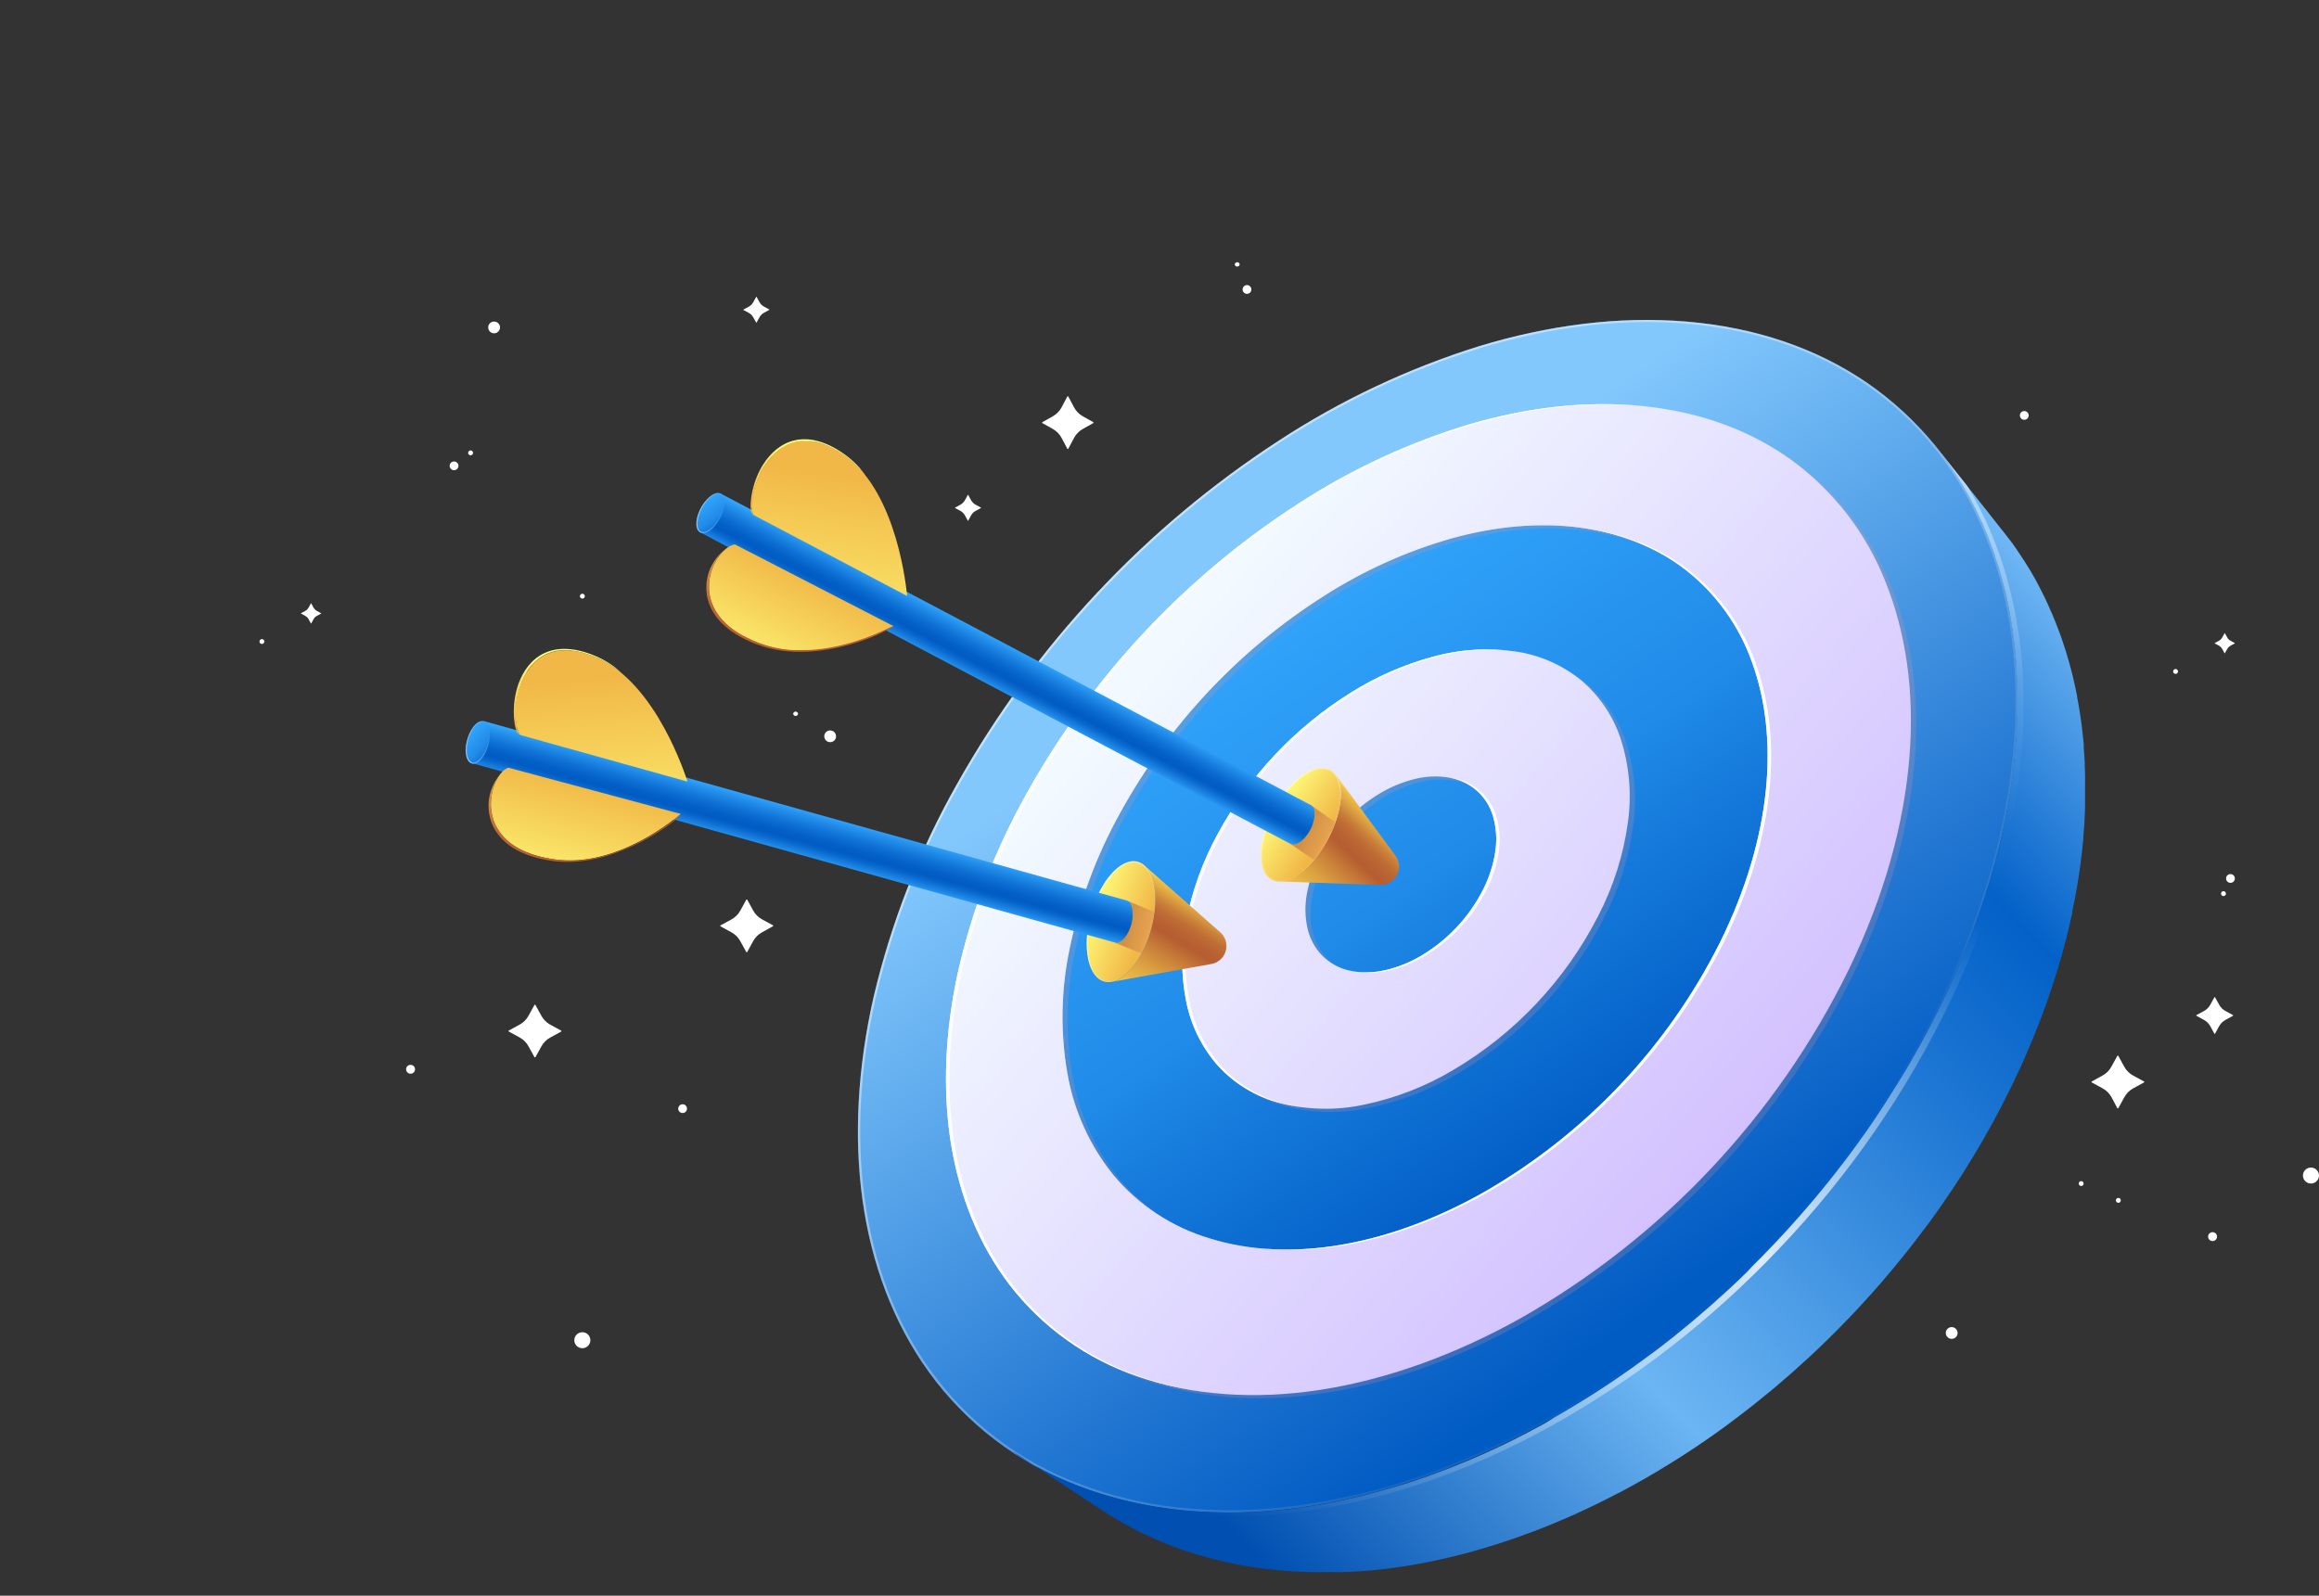 <svg width="324" height="223" viewBox="0 0 324 223" fill="none" xmlns="http://www.w3.org/2000/svg">
<rect x="0" y="0" width="324" height="223" fill="#333333" stroke="none"/>
<path d="M122.051 139.349C124.51 128.883 128.455 118.82 133.766 109.465C144.633 90.13 160.032 73.705 178.649 61.592C187.313 55.927 196.723 51.485 206.609 48.393C216.324 45.44 226.168 44.145 235.637 44.941C245.385 45.756 253.854 48.71 260.794 53.447C268.016 58.414 273.67 65.329 277.097 73.382C280.809 81.892 282.468 91.946 281.737 103.017C280.997 114.355 277.755 126.672 271.749 139.315C265.622 152.092 257.506 163.822 247.703 174.071C238.335 183.959 227.501 192.356 215.578 198.968C204.286 205.167 192.658 209.185 181.434 210.705C170.493 212.182 160.057 211.266 150.775 207.713C142.312 204.559 134.981 198.969 129.711 191.652C124.806 184.829 121.738 176.621 120.492 167.612C119.295 158.839 119.805 149.254 122.051 139.349Z" fill="url(#paint0_linear_872_121640)"/>
<path d="M149.13 149.969C150.029 155.183 152.243 160.083 155.565 164.209C159.068 168.404 163.733 171.479 168.977 173.05C174.686 174.828 181 175.059 187.545 173.918C194.177 172.762 201.011 170.197 207.58 166.448C221.661 158.288 233.041 146.203 240.321 131.678C243.952 124.328 246.044 117.118 246.722 110.41C247.385 103.799 246.678 97.71 244.75 92.46C242.971 87.462 239.824 83.061 235.666 79.754C231.635 76.595 226.615 74.48 220.728 73.732C214.957 72.975 208.855 73.56 202.776 75.248C196.505 77.04 190.529 79.732 185.035 83.24C173.105 90.811 163.285 101.263 156.488 113.627C153.207 119.534 150.838 125.901 149.462 132.513C148.241 138.258 148.128 144.182 149.13 149.969Z" fill="url(#paint1_linear_872_121640)"/>
<path style="mix-blend-mode:overlay" opacity="0.5" d="M122.051 139.349C124.51 128.883 128.455 118.82 133.766 109.465C144.633 90.13 160.032 73.705 178.649 61.592C187.313 55.927 196.723 51.485 206.609 48.393C216.324 45.44 226.168 44.145 235.637 44.941C245.385 45.756 253.854 48.71 260.794 53.447C268.016 58.414 273.67 65.329 277.097 73.382C280.809 81.892 282.468 91.946 281.737 103.017C280.997 114.355 277.755 126.672 271.749 139.315C265.622 152.092 257.506 163.822 247.703 174.071C238.335 183.959 227.501 192.356 215.578 198.968C204.286 205.167 192.658 209.185 181.434 210.705C170.493 212.182 160.057 211.266 150.775 207.713C142.312 204.559 134.981 198.969 129.711 191.652C124.806 184.829 121.738 176.621 120.492 167.612C119.295 158.839 119.805 149.254 122.051 139.349ZM120.819 167.569C122.084 176.731 125.148 184.772 129.981 191.465C135.21 198.735 142.495 204.286 150.905 207.406C155.196 209.029 159.672 210.111 164.231 210.628C169.944 211.262 175.714 211.177 181.405 210.374C192.591 208.864 204.036 204.928 215.424 198.68C227.317 192.096 238.119 183.721 247.448 173.85C257.246 163.637 265.351 151.934 271.46 139.181C277.303 126.893 280.655 114.729 281.425 102.997C282.141 92.09 280.588 82.17 276.803 73.507C273.414 65.499 267.797 58.624 260.616 53.696C254.085 49.242 246.357 46.466 237.643 45.45C236.974 45.368 236.296 45.301 235.613 45.243C226.476 44.476 216.732 45.636 206.701 48.686C196.835 51.759 187.447 56.189 178.808 61.846C160.236 73.935 144.876 90.326 134.04 109.619C128.742 118.946 124.807 128.98 122.354 139.416C120.122 149.288 119.612 158.762 120.819 167.569Z" fill="url(#paint2_linear_872_121640)"/>
<g style="mix-blend-mode:multiply" opacity="0.2">
<path d="M134.52 136.54C136.492 127.697 139.752 119.189 144.196 111.287C153.354 94.854 166.435 80.924 182.279 70.731C189.626 65.978 197.607 62.281 205.988 59.747C214.164 57.349 222.44 56.391 230.332 57.191C238.397 58.011 245.38 60.648 251.049 64.752C256.927 69.05 261.467 74.917 264.145 81.677C267.03 88.801 268.257 97.153 267.511 106.291C266.761 115.607 264.005 125.68 259.018 135.988C248.967 156.452 232.966 173.423 213.101 184.69C203.867 189.844 194.345 193.268 185.112 194.677C176.066 196.063 167.39 195.502 159.623 192.759C152.521 190.35 146.295 185.895 141.733 179.958C137.482 174.401 134.755 167.646 133.558 160.176C132.413 152.889 132.711 144.868 134.52 136.54ZM149.866 150.41C150.763 155.624 152.978 160.524 156.3 164.65C159.802 168.848 164.467 171.923 169.713 173.49C175.421 175.269 181.736 175.499 188.281 174.358C194.913 173.203 201.746 170.643 208.316 166.889C222.401 158.731 233.787 146.645 241.071 132.119C244.706 124.769 246.793 117.563 247.471 110.856C248.14 104.244 247.428 98.15 245.5 92.905C243.722 87.905 240.575 83.502 236.415 80.195C232.385 77.035 227.365 74.921 221.483 74.173C215.712 73.416 209.604 74.005 203.526 75.688C197.254 77.482 191.278 80.176 185.785 83.685C173.839 91.263 164.008 101.727 157.204 114.106C153.924 120.014 151.555 126.38 150.178 132.992C148.962 138.724 148.849 144.635 149.846 150.41H149.866ZM170.867 117.021C175.245 108.937 181.65 102.123 189.459 97.244C193.022 94.998 196.903 93.298 200.972 92.2C204.711 91.171 208.623 90.926 212.461 91.481C215.894 91.974 219.123 93.408 221.786 95.624C224.334 97.822 226.22 100.681 227.235 103.884C228.386 107.553 228.715 111.429 228.197 115.238C227.584 119.849 226.175 124.319 224.032 128.451C219.458 137.406 212.422 144.877 203.747 149.993C199.888 152.289 195.669 153.923 191.267 154.826C187.39 155.653 183.373 155.571 179.533 154.586C176.176 153.712 173.149 151.879 170.824 149.312C168.61 146.782 167.099 143.72 166.438 140.428C165.705 136.748 165.705 132.961 166.438 129.281C167.262 124.991 168.75 120.856 170.848 117.021H170.867ZM183.428 130.23C183.752 131.624 184.443 132.907 185.429 133.946C186.463 135.001 187.78 135.735 189.223 136.06C190.863 136.424 192.564 136.415 194.201 136.036C196.034 135.622 197.788 134.914 199.395 133.941C202.984 131.785 205.906 128.68 207.835 124.971C208.743 123.246 209.356 121.383 209.648 119.457C209.897 117.847 209.8 116.203 209.364 114.634C208.976 113.255 208.218 112.009 207.171 111.028C206.077 110.032 204.721 109.367 203.261 109.11C201.622 108.82 199.938 108.887 198.327 109.307C196.553 109.757 194.86 110.476 193.306 111.441C189.875 113.546 187.068 116.525 185.174 120.071C184.271 121.742 183.642 123.547 183.313 125.416C183.017 127.011 183.05 128.649 183.409 130.23H183.428Z" fill="#EE8F92"/>
</g>
<path d="M133.784 136.097C135.757 127.256 139.017 118.75 143.46 110.85C152.619 94.416 165.699 80.487 181.544 70.293C188.888 65.537 196.87 61.839 205.253 59.309C213.428 56.912 221.705 55.953 229.596 56.754C237.685 57.583 244.663 60.211 250.333 64.315C256.202 68.616 260.733 74.483 263.404 81.239C266.29 88.364 267.516 96.711 266.771 105.849C266.021 115.169 263.265 125.243 258.278 135.546C248.239 156.007 232.252 172.979 212.399 184.253C203.165 189.402 193.643 192.825 184.41 194.24C175.364 195.621 166.688 195.06 158.922 192.322C151.819 189.909 145.592 185.453 141.027 179.516C136.78 173.959 134.054 167.209 132.851 159.734C131.697 152.466 131.995 144.425 133.784 136.097ZM149.13 149.972C150.029 155.186 152.243 160.086 155.565 164.212C159.068 168.408 163.733 171.482 168.977 173.053C174.686 174.832 181 175.062 187.545 173.921C194.177 172.765 201.011 170.2 207.58 166.451C221.661 158.292 233.041 146.206 240.321 131.682C243.952 124.332 246.044 117.121 246.722 110.413C247.385 103.802 246.678 97.713 244.75 92.463C242.971 87.465 239.824 83.064 235.665 79.758C231.635 76.598 226.615 74.484 220.728 73.736C214.957 72.978 208.855 73.563 202.776 75.251C196.505 77.043 190.529 79.735 185.035 83.243C173.105 90.814 163.285 101.266 156.488 113.63C153.207 119.537 150.838 125.904 149.462 132.516C148.241 138.261 148.128 144.185 149.13 149.972ZM170.108 116.584C174.49 108.495 180.903 101.679 188.719 96.802C192.284 94.558 196.167 92.86 200.237 91.763C203.975 90.732 207.887 90.485 211.726 91.039C215.158 91.534 218.386 92.968 221.051 95.181C223.597 97.383 225.482 100.244 226.499 103.447C227.651 107.115 227.979 110.991 227.461 114.8C226.845 119.412 225.432 123.882 223.287 128.014C218.713 136.968 211.677 144.44 203.002 149.555C199.154 151.845 194.949 153.476 190.561 154.383C186.685 155.211 182.67 155.129 178.831 154.144C175.473 153.271 172.444 151.437 170.117 148.87C167.909 146.342 166.4 143.286 165.736 140C164.998 136.321 164.99 132.534 165.712 128.853C166.531 124.561 168.014 120.422 170.108 116.584ZM182.693 129.788C183.015 131.184 183.705 132.469 184.694 133.508C185.727 134.563 187.045 135.298 188.488 135.623C190.128 135.986 191.829 135.978 193.465 135.599C195.298 135.182 197.052 134.475 198.659 133.503C202.249 131.347 205.17 128.242 207.099 124.533C208.008 122.807 208.621 120.942 208.912 119.015C209.161 117.405 209.065 115.761 208.629 114.191C208.248 112.786 207.471 111.52 206.389 110.544C205.307 109.567 203.966 108.921 202.526 108.683C200.886 108.397 199.203 108.466 197.592 108.884C195.818 109.331 194.124 110.049 192.571 111.013C189.141 113.12 186.335 116.099 184.439 119.643C183.536 121.313 182.908 123.116 182.578 124.984C182.29 126.576 182.329 128.211 182.693 129.788Z" fill="url(#paint3_linear_872_121640)"/>
<path style="mix-blend-mode:overlay" d="M208.629 114.191C209.065 115.761 209.162 117.405 208.913 119.015C208.621 120.942 208.008 122.807 207.1 124.533C205.171 128.242 202.249 131.347 198.66 133.503C197.052 134.475 195.299 135.182 193.466 135.599C192.284 135.861 191.07 135.943 189.864 135.843C191.225 136.019 192.608 135.954 193.947 135.651C195.779 135.238 197.532 134.531 199.136 133.556C202.724 131.4 205.645 128.297 207.576 124.591C208.484 122.864 209.097 120.999 209.389 119.072C209.64 117.463 209.544 115.818 209.105 114.249C208.725 112.845 207.948 111.579 206.867 110.602C205.786 109.626 204.446 108.979 203.007 108.74C202.704 108.683 202.396 108.644 202.084 108.615C202.233 108.615 202.382 108.654 202.526 108.683C203.966 108.921 205.307 109.567 206.389 110.544C207.471 111.52 208.248 112.786 208.629 114.191ZM178.812 154.148C175.454 153.275 172.425 151.442 170.098 148.875C167.897 146.344 166.393 143.285 165.736 140C164.998 136.321 164.99 132.534 165.712 128.853C166.532 124.561 168.014 120.422 170.108 116.584C174.49 108.495 180.903 101.679 188.719 96.802C192.285 94.558 196.167 92.86 200.237 91.763C203.646 90.836 207.197 90.546 210.711 90.909C207.353 90.626 203.97 90.933 200.718 91.816C196.648 92.912 192.766 94.609 189.2 96.85C181.385 101.732 174.972 108.551 170.589 116.641C168.489 120.473 166.999 124.608 166.174 128.896C165.447 132.577 165.455 136.365 166.198 140.043C166.863 143.334 168.376 146.396 170.589 148.927C172.916 151.492 175.942 153.325 179.298 154.201C180.193 154.444 181.102 154.632 182.02 154.762C180.944 154.636 179.878 154.431 178.832 154.148H178.812ZM236.142 79.834C240.306 83.137 243.458 87.537 245.241 92.535C247.164 97.785 247.881 103.874 247.212 110.485C246.534 117.197 244.447 124.389 240.816 131.749C233.533 146.277 222.145 158.363 208.057 166.518C201.473 170.272 194.658 172.832 188.022 173.993C183.959 174.731 179.811 174.878 175.706 174.429C179.656 174.815 183.64 174.654 187.546 173.95C194.178 172.794 201.011 170.229 207.581 166.48C221.665 158.313 233.046 146.217 240.321 131.682C243.952 124.332 246.044 117.121 246.722 110.413C247.386 103.802 246.679 97.713 244.75 92.463C242.972 87.465 239.825 83.064 235.666 79.757C231.641 76.598 226.62 74.508 220.758 73.736L221.238 73.788C227.11 74.56 232.146 76.656 236.161 79.815L236.142 79.834ZM133.785 136.097C135.757 127.256 139.017 118.75 143.461 110.85C152.619 94.416 165.7 80.487 181.544 70.293C188.889 65.537 196.871 61.839 205.253 59.309C213.428 56.912 221.705 55.953 229.597 56.754L230.078 56.806C222.191 55.996 213.933 56.969 205.748 59.367C197.368 61.897 189.388 65.593 182.044 70.346C166.197 80.536 153.116 94.466 143.961 110.902C139.508 118.806 136.24 127.317 134.261 136.164C132.477 144.492 132.178 152.513 133.342 159.82C134.53 167.29 137.257 174.045 141.518 179.602C146.083 185.538 152.31 189.993 159.412 192.403C162.719 193.55 166.146 194.318 169.627 194.69C165.978 194.33 162.385 193.542 158.922 192.341C151.819 189.928 145.593 185.472 141.027 179.535C136.781 173.978 134.054 167.228 132.852 159.753C131.697 152.466 131.996 144.425 133.785 136.097Z" fill="url(#paint4_linear_872_121640)"/>
<path d="M143.619 204.275C144.364 204.707 145.119 205.124 145.898 205.522C146.677 205.92 147.471 206.303 148.303 206.663C149.135 207.023 149.952 207.373 150.804 207.699C151.371 207.914 151.943 208.125 152.52 208.322L152.597 208.346L153.319 208.581C153.747 208.72 154.175 208.859 154.608 208.984L155.329 209.19C155.738 209.305 156.151 209.42 156.565 209.525L157.315 209.712C157.729 209.813 158.147 209.909 158.565 210L159.311 210.158L160.629 210.408L161.369 210.537C161.667 210.59 161.965 210.633 162.268 210.676L163.182 210.81L164.101 210.925L165.01 211.026L165.947 211.117L166.861 211.189L167.823 211.251L168.9 211.304L169.583 211.333C170.16 211.333 170.742 211.362 171.324 211.366H171.805H173.156H173.858L175.046 211.318L175.676 211.285C176.157 211.256 176.604 211.227 177.071 211.189L177.499 211.16C178.1 211.112 178.706 211.05 179.317 210.988L179.798 210.935L181.216 210.762L181.755 210.686C182.303 210.612 182.852 210.531 183.4 210.441L183.655 210.403C184.275 210.302 184.895 210.192 185.516 210.077L186.064 209.971C186.542 209.882 187.023 209.786 187.507 209.684L188.036 209.568C188.642 209.439 189.252 209.3 189.863 209.151L190.344 209.032C190.825 208.916 191.282 208.797 191.753 208.672L192.412 208.495C192.917 208.36 193.427 208.216 193.937 208.068L194.283 207.972L194.466 207.914C195.009 207.756 195.552 207.588 196.096 207.435L196.803 207.21L198.072 206.788L198.722 206.567C199.318 206.361 199.909 206.15 200.506 205.93C200.722 205.853 200.939 205.766 201.155 205.685L202.425 205.206L203.156 204.918C203.637 204.726 204.117 204.534 204.598 204.333L205.079 204.141C205.695 203.882 206.306 203.619 206.921 203.345L207.58 203.048C208.018 202.851 208.45 202.655 208.888 202.449L209.561 202.132C210.076 201.888 210.595 201.653 211.11 201.384L211.475 201.207C212.12 200.886 212.759 200.555 213.399 200.219L213.947 199.932L215.356 199.179L216.025 198.81L217.304 198.009L217.939 197.645C218.391 197.386 218.843 197.117 219.29 196.849C219.516 196.715 219.742 196.585 219.968 196.446C220.61 196.066 221.24 195.679 221.858 195.286L221.926 195.243L222.407 194.941C222.887 194.624 223.402 194.308 223.893 193.982L224.749 193.416L225.816 192.697C226.239 192.409 226.658 192.117 227.076 191.824L227.884 191.263C228.317 190.956 228.745 190.64 229.178 190.328L229.933 189.777L231.241 188.818L231.972 188.262C232.409 187.926 232.847 187.586 233.28 187.241L233.963 186.704C234.8 186.033 235.63 185.352 236.454 184.661L236.68 184.47C237.411 183.856 238.123 183.233 238.854 182.6L239.469 182.053C240.114 181.483 240.749 180.902 241.393 180.313L241.874 179.872C242.648 179.148 243.413 178.433 244.173 177.676L244.875 176.913L246.063 175.729C246.332 175.456 246.596 175.178 246.866 174.9L247.953 173.768C248.227 173.481 248.501 173.188 248.77 172.896L249.823 171.755L250.617 170.872C250.968 170.484 251.314 170.091 251.66 169.693C251.915 169.405 252.141 169.113 252.42 168.82C252.77 168.411 253.121 167.999 253.473 167.583L254.18 166.735C254.541 166.298 254.897 165.862 255.253 165.421L255.907 164.606C256.272 164.127 256.638 163.676 256.999 163.206L257.59 162.439C257.97 161.96 258.345 161.442 258.715 160.938C258.889 160.703 259.066 160.459 259.24 160.229C259.634 159.692 260.019 159.15 260.403 158.603L260.846 157.985C261.264 157.386 261.678 156.777 262.091 156.168L262.404 155.688C262.901 154.95 263.382 154.205 263.847 153.454L263.904 153.373C264.414 152.577 264.914 151.771 265.405 150.975C265.895 150.18 266.367 149.384 266.848 148.578L267.107 148.099C267.478 147.461 267.838 146.819 268.199 146.181L268.646 145.356C268.93 144.829 269.218 144.301 269.497 143.769C269.671 143.438 269.839 143.108 270.007 142.777C270.252 142.297 270.488 141.818 270.743 141.339C271.08 140.662 271.416 139.982 271.743 139.296C272.181 138.366 272.609 137.441 273.018 136.515C273.157 136.208 273.282 135.902 273.417 135.595C273.686 134.976 273.951 134.358 274.206 133.744C274.359 133.38 274.504 133.015 274.648 132.651C274.872 132.095 275.094 131.539 275.312 130.982L275.744 129.837C275.951 129.271 276.163 128.705 276.36 128.144C276.466 127.842 276.572 127.545 276.673 127.248C276.899 126.586 277.12 125.929 277.331 125.272C277.399 125.057 277.476 124.841 277.543 124.63C277.812 123.77 278.07 122.913 278.317 122.06L278.49 121.432C278.683 120.756 278.866 120.08 279.039 119.409C279.092 119.193 279.149 118.977 279.202 118.766C279.404 117.956 279.601 117.146 279.779 116.34C279.782 116.316 279.782 116.292 279.779 116.268C279.962 115.453 280.126 114.643 280.284 113.833C280.328 113.622 280.366 113.411 280.405 113.2C280.554 112.409 280.698 111.618 280.823 110.831C280.823 110.831 280.823 110.803 280.823 110.783C280.948 109.997 281.059 109.211 281.16 108.429C281.184 108.262 281.208 108.089 281.227 107.916C281.328 107.144 281.414 106.377 281.487 105.62C281.487 105.49 281.487 105.361 281.525 105.231C281.592 104.484 281.655 103.74 281.703 103.002V102.825C281.751 102.057 281.785 101.295 281.809 100.538V100.101C281.809 99.363 281.842 98.634 281.842 97.906C281.842 97.776 281.842 97.647 281.842 97.512C281.842 96.769 281.842 96.026 281.799 95.288C281.799 95.225 281.799 95.158 281.799 95.091C281.77 94.391 281.732 93.691 281.684 92.996V92.728C281.629 92.028 281.567 91.332 281.496 90.642L281.453 90.249C281.376 89.573 281.294 88.897 281.198 88.23C281.198 88.11 281.164 87.99 281.145 87.871C281.044 87.18 280.934 86.495 280.808 85.814V85.737C280.683 85.066 280.549 84.404 280.409 83.752C280.385 83.647 280.366 83.546 280.342 83.445C280.198 82.803 280.044 82.165 279.861 81.528L279.76 81.139C279.592 80.506 279.414 79.878 279.226 79.26L279.154 79.039C278.976 78.454 278.789 77.879 278.591 77.308C278.558 77.203 278.524 77.102 278.486 76.997C278.279 76.407 278.062 75.827 277.836 75.247C277.788 75.122 277.735 74.998 277.687 74.868C277.461 74.307 277.206 73.756 276.99 73.204C276.99 73.176 276.99 73.142 276.952 73.113C276.697 72.543 276.437 71.982 276.163 71.426C276.096 71.282 276.023 71.138 275.946 70.989C275.711 70.51 275.466 70.031 275.211 69.551L275.086 69.316C274.797 68.789 274.499 68.271 274.191 67.758C274.095 67.59 273.989 67.427 273.888 67.278C273.657 66.898 273.422 66.524 273.181 66.157L272.854 65.653C272.57 65.236 272.287 64.824 271.993 64.416L271.791 64.133C271.407 63.606 271.012 63.083 270.604 62.57L271.989 64.311L272.037 64.373L272.176 64.546L272.316 64.723L272.585 65.059L273.133 65.744L273.383 66.061L274.119 66.986L274.403 67.341L274.884 67.959L275.307 68.496L276.11 69.513L276.495 69.992L276.701 70.261C276.759 70.328 276.822 70.404 276.879 70.481L277.024 70.659L277.63 71.421L278.111 72.044L278.466 72.49L278.534 72.576L278.938 73.085L279.313 73.564L279.645 73.981L279.909 74.312L279.957 74.374L280.005 74.437L280.058 74.499L280.106 74.561C280.429 74.969 280.741 75.386 281.068 75.808C281.087 75.829 281.105 75.852 281.121 75.875L281.318 76.153C281.539 76.465 281.761 76.772 281.977 77.112C282.049 77.213 282.112 77.318 282.179 77.419C282.246 77.519 282.4 77.754 282.511 77.922C282.622 78.09 282.737 78.258 282.848 78.43C282.958 78.603 283.098 78.838 283.223 79.039L283.526 79.519C283.579 79.6 283.631 79.682 283.68 79.768C283.92 80.171 284.16 80.578 284.382 80.986L284.425 81.067L284.55 81.302C284.718 81.609 284.887 81.921 285.031 82.232L285.276 82.712L285.493 83.143C285.55 83.258 285.613 83.374 285.671 83.493C285.877 83.92 286.079 84.352 286.276 84.793V84.821L286.32 84.917C286.483 85.278 286.644 85.643 286.801 86.01C286.878 86.193 286.955 86.384 287.027 86.567C287.099 86.749 287.132 86.821 287.181 86.945C287.229 87.07 287.267 87.147 287.306 87.252C287.469 87.669 287.628 88.091 287.787 88.513L287.844 88.686C287.859 88.717 287.872 88.749 287.883 88.782L287.955 88.993L288.234 89.798C288.335 90.1 288.431 90.407 288.527 90.709L288.599 90.93C288.599 90.963 288.623 91.001 288.638 91.04C288.763 91.457 288.888 91.874 289.008 92.296C289.056 92.464 289.099 92.632 289.147 92.775L289.248 93.159C289.287 93.293 289.325 93.423 289.359 93.557C289.47 93.984 289.58 94.42 289.681 94.851L289.725 95.053C289.725 95.153 289.773 95.254 289.792 95.35C289.854 95.609 289.912 95.868 289.97 96.132C290.052 96.525 290.133 96.918 290.21 97.316V97.397V97.421C290.297 97.858 290.374 98.294 290.451 98.735C290.489 98.965 290.523 99.214 290.561 99.435L290.619 99.79C290.619 99.881 290.648 99.967 290.662 100.058C290.725 100.499 290.787 100.94 290.845 101.386L290.888 101.784C290.888 101.914 290.922 102.043 290.936 102.173C290.951 102.302 290.98 102.547 290.999 102.729C291.047 103.179 291.09 103.635 291.134 104.09C291.134 104.138 291.134 104.191 291.134 104.239C291.134 104.287 291.134 104.412 291.134 104.503C291.134 104.819 291.187 105.14 291.206 105.462C291.225 105.783 291.249 106.205 291.268 106.574C291.268 106.622 291.268 106.67 291.268 106.718C291.266 106.734 291.266 106.75 291.268 106.766C291.266 106.798 291.266 106.83 291.268 106.862C291.268 107.341 291.307 107.82 291.316 108.271C291.316 108.501 291.316 108.751 291.316 108.962C291.316 109.091 291.316 109.22 291.316 109.35C291.316 109.479 291.316 109.58 291.316 109.7C291.316 110.179 291.316 110.659 291.316 111.138C291.316 111.263 291.316 111.388 291.316 111.517C291.316 111.646 291.316 111.8 291.316 111.944C291.316 112.174 291.316 112.399 291.316 112.629C291.316 113.109 291.283 113.631 291.254 114.135V114.197V114.379C291.254 114.801 291.206 115.228 291.177 115.65C291.153 115.957 291.129 116.268 291.1 116.575L291.071 116.954C291.071 117.031 291.071 117.107 291.071 117.184C291.023 117.721 290.97 118.263 290.908 118.805C290.908 118.944 290.874 119.078 290.86 119.217C290.845 119.356 290.821 119.552 290.797 119.725C290.773 119.898 290.744 120.205 290.715 120.439C290.643 120.972 290.571 121.504 290.489 122.041C290.489 122.041 290.489 122.07 290.489 122.084C290.403 122.635 290.316 123.191 290.22 123.748C290.181 123.968 290.143 124.189 290.1 124.414C290.056 124.639 290.028 124.826 289.989 125.033C289.951 125.239 289.927 125.392 289.893 125.57C289.777 126.183 289.652 126.797 289.523 127.411V127.53C289.523 127.53 289.523 127.569 289.523 127.588C289.398 128.173 289.268 128.763 289.128 129.352C289.08 129.559 289.027 129.765 288.974 129.971C288.921 130.177 288.873 130.393 288.82 130.604C288.768 130.815 288.724 131.011 288.671 131.217C288.556 131.673 288.431 132.128 288.306 132.589C288.248 132.795 288.195 133.001 288.142 133.207C288.142 133.265 288.109 133.322 288.094 133.38C287.892 134.104 287.681 134.818 287.459 135.561L287.402 135.729C287.339 135.94 287.272 136.151 287.205 136.357C287.06 136.837 286.916 137.287 286.762 137.752C286.704 137.934 286.637 138.117 286.579 138.299L286.276 139.176C286.19 139.435 286.103 139.699 286.012 139.958L285.69 140.835C285.555 141.209 285.416 141.583 285.276 141.962C285.209 142.134 285.151 142.302 285.089 142.475C284.944 142.849 284.79 143.223 284.641 143.597C284.492 143.971 284.367 144.306 284.218 144.666C284.175 144.781 284.132 144.891 284.083 145.006C283.886 145.486 283.67 145.989 283.458 146.478C283.333 146.78 283.208 147.077 283.078 147.38L283.006 147.547C282.636 148.401 282.251 149.249 281.852 150.103L281.65 150.525L281.448 150.951L281.246 151.373L281.044 151.8C280.991 151.901 280.938 152.001 280.89 152.102C280.659 152.582 280.409 153.061 280.178 153.516C280.015 153.842 279.856 154.164 279.698 154.475C279.428 154.988 279.154 155.501 278.88 156.014L278.447 156.834C278.101 157.473 277.75 158.098 277.394 158.709C277.312 158.857 277.23 159.011 277.144 159.16C276.235 160.742 275.288 162.309 274.311 163.849L274.249 163.949C273.768 164.673 273.316 165.388 272.845 166.112C272.744 166.26 272.638 166.409 272.537 166.562C272.138 167.157 271.738 167.746 271.33 168.336L270.902 168.945C270.531 169.472 270.156 170 269.776 170.522L269.632 170.729L269.267 171.208C268.906 171.687 268.545 172.167 268.175 172.646C267.987 172.9 267.79 173.15 267.598 173.399C267.247 173.879 266.896 174.31 266.54 174.761L265.905 175.557L264.866 176.832L264.179 177.661L263.149 178.87C263.015 179.023 262.885 179.186 262.75 179.349L262.418 179.718C262.082 180.107 261.74 180.49 261.399 180.869C261.144 181.157 260.889 181.444 260.629 181.727L259.605 182.835C259.341 183.117 259.076 183.405 258.812 183.683L258.542 183.971C258.283 184.244 258.013 184.513 257.749 184.786C257.484 185.059 257.234 185.323 256.97 185.587C256.585 185.98 256.195 186.363 255.811 186.747L255.224 187.327L255.118 187.428C254.378 188.152 253.627 188.866 252.872 189.566L252.747 189.686L252.401 189.993C251.785 190.565 251.163 191.127 250.535 191.68L250.218 191.968L249.934 192.213C249.232 192.826 248.528 193.429 247.823 194.02L247.64 194.173L247.597 194.212C246.789 194.883 245.981 195.54 245.163 196.187L245.024 196.302L244.495 196.715C244.072 197.045 243.648 197.376 243.22 197.702L243.042 197.841L242.499 198.244L241.229 199.203L241.037 199.347L240.479 199.745C240.061 200.047 239.642 200.349 239.224 200.641L239.017 200.79L238.431 201.193L237.204 202.032L236.978 202.185C236.704 202.372 236.425 202.549 236.151 202.732L235.324 203.273L235.199 203.355C234.756 203.643 234.314 203.921 233.867 204.199L233.323 204.539C232.756 204.894 232.183 205.244 231.606 205.584L231.491 205.656L230.822 206.045L229.798 206.644L229.505 206.807L228.875 207.162L228.144 207.574L227.552 207.895L227.187 208.097L226.898 208.25L226.485 208.475C226.162 208.643 225.84 208.811 225.523 208.955L224.989 209.238L224.826 209.319C224.272 209.602 223.715 209.88 223.157 210.153L223.094 210.182L222.738 210.355L221.579 210.911L221.219 211.074L220.56 211.376L219.997 211.635L219.271 211.956L218.627 212.239L218.42 212.33C217.891 212.555 217.362 212.781 216.833 212.997L216.386 213.179L215.323 213.605L214.972 213.74L214.26 214.013L213.779 214.19L212.985 214.478C212.774 214.555 212.567 214.636 212.355 214.708L212.254 214.747L210.725 215.279L210.6 215.317L209.97 215.523C209.72 215.605 209.489 215.691 209.225 215.768L208.71 215.931L208.018 216.142L207.729 216.233C207.287 216.367 206.839 216.496 206.397 216.621L205.916 216.76L204.762 217.077L204.411 217.168L203.766 217.331L203.285 217.46L202.386 217.671L201.905 217.786L201.804 217.81C201.323 217.92 200.842 218.031 200.323 218.131L200.107 218.179L199.587 218.28L198.851 218.429L198.173 218.553L197.64 218.649L197.356 218.702C196.875 218.788 196.36 218.865 195.865 218.942H195.802L195.557 218.975C195.168 219.033 194.773 219.095 194.379 219.143L193.932 219.201L193.677 219.234L193.398 219.268L192.917 219.33L192.013 219.421L191.532 219.469H191.373C190.864 219.517 190.359 219.56 189.849 219.594H189.743L189.315 219.618C188.988 219.642 188.661 219.666 188.353 219.68H187.954L187.334 219.709H186.853C186.622 219.709 186.372 219.709 186.155 219.709H185.468H183.65C183.121 219.709 182.592 219.694 182.063 219.666H181.938L181.26 219.632L180.49 219.589L180.192 219.565C179.879 219.565 179.572 219.522 179.259 219.493L178.725 219.455L178.35 219.412L177.422 219.316L176.975 219.268L176.518 219.205L175.609 219.081L175.243 219.033L174.7 218.942C174.407 218.899 174.109 218.851 173.815 218.798L173.531 218.75L173.075 218.659C172.637 218.577 172.204 218.491 171.771 218.4L171.42 218.333L171.026 218.237C170.612 218.141 170.199 218.045 169.79 217.94L169.348 217.834L169.04 217.748C168.626 217.642 168.222 217.527 167.813 217.407L167.308 217.268L167.097 217.196C166.664 217.067 166.241 216.928 165.818 216.789L165.303 216.621L165.091 216.549L165.014 216.52L164.803 216.449L164.322 216.266L163.841 216.084L163.36 215.892C162.514 215.562 161.682 215.216 160.864 214.847C160.047 214.478 159.258 214.099 158.484 213.697C157.709 213.294 156.945 212.877 156.204 212.445C155.464 212.014 154.761 211.563 154.035 211.093L141.498 202.813C142.171 203.356 142.878 203.844 143.619 204.275Z" fill="url(#paint5_linear_872_121640)"/>
<path style="mix-blend-mode:overlay" d="M248.54 174.545C239.179 184.435 228.351 192.833 216.434 199.447C205.142 205.647 193.518 209.664 182.289 211.179C171.348 212.661 160.908 211.745 151.631 208.192C149.153 207.246 146.756 206.099 144.465 204.764C144.946 205.023 145.398 205.287 145.879 205.536C146.658 205.934 147.452 206.318 148.284 206.677C149.116 207.037 149.933 207.387 150.785 207.713C151.352 207.929 151.924 208.14 152.501 208.336L152.578 208.36L153.3 208.595C153.728 208.734 154.156 208.873 154.589 208.998L155.31 209.204C155.719 209.319 156.132 209.434 156.546 209.54L157.296 209.727C157.71 209.827 158.128 209.923 158.547 210.014L159.292 210.173L160.61 210.422L161.35 210.551C161.648 210.604 161.947 210.647 162.25 210.69L163.163 210.825L164.082 210.94L164.991 211.04L165.929 211.132L166.842 211.203L167.804 211.266L168.881 211.318L169.564 211.347C170.141 211.347 170.723 211.376 171.305 211.381H171.786H173.137H173.84L175.027 211.333L175.657 211.299C176.138 211.271 176.586 211.242 177.052 211.203L177.48 211.175C178.081 211.127 178.687 211.064 179.298 211.002L179.779 210.949L181.197 210.777L181.736 210.7C182.284 210.626 182.833 210.545 183.381 210.455L183.636 210.417C184.256 210.316 184.876 210.206 185.497 210.091L186.045 209.986C186.523 209.896 187.004 209.8 187.488 209.698L188.017 209.583C188.623 209.453 189.234 209.314 189.844 209.166L190.325 209.046C190.806 208.931 191.263 208.811 191.734 208.686L192.393 208.509C192.898 208.375 193.408 208.231 193.918 208.082L194.264 207.986L194.447 207.929C194.99 207.771 195.533 207.603 196.077 207.449L196.784 207.224L198.053 206.802L198.703 206.582C199.299 206.375 199.891 206.164 200.487 205.944C200.703 205.867 200.92 205.781 201.136 205.699L202.406 205.22L203.137 204.932C203.618 204.74 204.098 204.549 204.579 204.347L205.06 204.156C205.676 203.897 206.287 203.633 206.902 203.36L207.561 203.062C207.999 202.866 208.432 202.669 208.869 202.463L209.542 202.147C210.057 201.902 210.576 201.667 211.091 201.399L211.456 201.221C212.101 200.9 212.74 200.569 213.38 200.234L213.928 199.946L215.337 199.193L216.006 198.824L217.304 198.009L217.939 197.645C218.391 197.386 218.843 197.117 219.291 196.849C219.517 196.715 219.743 196.585 219.969 196.446C220.61 196.066 221.24 195.679 221.859 195.286L221.926 195.243L222.407 194.941C222.888 194.624 223.402 194.308 223.893 193.982L224.749 193.416L225.816 192.697C226.24 192.409 226.658 192.117 227.076 191.824L227.884 191.263C228.317 190.956 228.745 190.64 229.178 190.328L229.933 189.777L231.241 188.818L231.972 188.262C232.41 187.926 232.847 187.586 233.28 187.241L233.963 186.704C234.8 186.033 235.63 185.352 236.454 184.661L236.68 184.47C237.411 183.856 238.123 183.233 238.854 182.6L239.47 182.053C240.114 181.483 240.749 180.902 241.393 180.313L241.874 179.872C242.648 179.148 243.413 178.433 244.173 177.676L244.875 176.913L246.063 175.729C246.332 175.456 246.597 175.178 246.866 174.9L247.953 173.768C248.227 173.481 248.501 173.188 248.77 172.896L249.824 171.755L250.617 170.872C250.968 170.484 251.314 170.091 251.661 169.693C251.916 169.405 252.142 169.113 252.421 168.82C252.77 168.411 253.121 167.999 253.474 167.583L254.181 166.735C254.541 166.298 254.897 165.862 255.253 165.421L255.907 164.606C256.273 164.127 256.638 163.676 256.999 163.206L257.59 162.439C257.97 161.96 258.345 161.442 258.716 160.938C258.889 160.703 259.067 160.459 259.24 160.229C259.634 159.692 260.019 159.15 260.404 158.603L260.846 157.985C261.264 157.386 261.678 156.777 262.092 156.168L262.404 155.688C262.901 154.95 263.382 154.205 263.847 153.454L263.905 153.373C264.414 152.577 264.915 151.771 265.405 150.975C265.896 150.18 266.367 149.384 266.848 148.578L267.108 148.099C267.478 147.461 267.839 146.819 268.199 146.181L268.646 145.356C268.93 144.829 269.219 144.301 269.498 143.769C269.671 143.438 269.839 143.108 270.007 142.777C270.253 142.297 270.488 141.818 270.743 141.339C271.08 140.662 271.417 139.982 271.744 139.296C272.181 138.366 272.609 137.441 273.018 136.515C273.157 136.208 273.282 135.902 273.417 135.595C273.686 134.976 273.951 134.358 274.206 133.744C274.36 133.38 274.504 133.015 274.648 132.651C274.873 132.095 275.094 131.539 275.312 130.982L275.745 129.837C275.952 129.271 276.163 128.705 276.36 128.144C276.466 127.842 276.572 127.545 276.673 127.248C276.899 126.586 277.12 125.929 277.332 125.272C277.399 125.057 277.476 124.841 277.543 124.63C277.813 123.77 278.071 122.913 278.318 122.06L278.491 121.432C278.683 120.756 278.866 120.08 279.039 119.409C279.092 119.193 279.15 118.977 279.203 118.766C279.404 117.956 279.602 117.146 279.78 116.34C279.782 116.316 279.782 116.292 279.78 116.268C279.962 115.453 280.126 114.643 280.285 113.833C280.328 113.622 280.366 113.411 280.405 113.2C280.554 112.409 280.698 111.618 280.823 110.831C280.823 110.831 280.823 110.803 280.823 110.783C280.948 109.997 281.059 109.211 281.16 108.429C281.184 108.262 281.208 108.089 281.227 107.916C281.328 107.144 281.415 106.377 281.487 105.62C281.487 105.49 281.487 105.361 281.525 105.231C281.593 104.484 281.655 103.74 281.703 103.002V102.825C281.751 102.058 281.785 101.295 281.809 100.538V100.101C281.809 99.363 281.843 98.634 281.843 97.906C281.843 97.776 281.843 97.647 281.843 97.512C281.843 96.769 281.843 96.026 281.799 95.288C281.799 95.225 281.799 95.158 281.799 95.091C281.771 94.391 281.732 93.691 281.684 92.996V92.728C281.63 92.028 281.567 91.332 281.496 90.642L281.453 90.249C281.376 89.573 281.294 88.897 281.198 88.23C281.198 88.11 281.165 87.991 281.145 87.871C281.044 87.18 280.934 86.495 280.809 85.814V85.737C280.684 85.066 280.549 84.404 280.41 83.752C280.386 83.647 280.366 83.546 280.342 83.445C280.198 82.803 280.044 82.165 279.861 81.528L279.76 81.139C279.592 80.506 279.414 79.878 279.227 79.26L279.154 79.039C278.976 78.454 278.789 77.879 278.592 77.308C278.558 77.203 278.524 77.102 278.486 76.997C278.279 76.407 278.063 75.827 277.837 75.247C277.789 75.122 277.736 74.998 277.688 74.868C277.462 74.307 277.207 73.756 276.99 73.204C276.99 73.176 276.99 73.142 276.952 73.113C276.697 72.543 276.437 71.982 276.163 71.426C276.096 71.282 276.024 71.138 275.947 70.989C275.711 70.51 275.466 70.031 275.211 69.551L275.086 69.316C274.797 68.789 274.499 68.271 274.191 67.758C274.095 67.59 273.989 67.427 273.888 67.278C273.658 66.898 273.422 66.524 273.181 66.157L272.854 65.653C272.571 65.236 272.287 64.824 271.994 64.416L271.792 64.133C271.407 63.606 271.013 63.083 270.604 62.57L271.989 64.311L272.037 64.373L272.176 64.546L272.316 64.723L272.585 65.059L273.133 65.744L273.383 66.061L274.119 66.986L274.403 67.341L274.831 67.878C275.992 69.79 277.021 71.778 277.914 73.828C281.631 82.343 283.285 92.392 282.559 103.467C281.814 114.806 278.577 127.123 272.566 139.766C266.446 152.549 258.337 164.287 248.54 174.545Z" fill="url(#paint6_linear_872_121640)"/>
<path d="M178.663 123.181C180.616 123.253 183.251 121.225 185.189 117.907C187.401 114.153 187.954 110.054 186.603 108.223L194.961 119.571C194.995 119.625 195.024 119.681 195.048 119.739C195.027 119.681 194.998 119.626 194.961 119.576C195.252 119.965 195.426 120.429 195.463 120.913C195.5 121.397 195.399 121.881 195.171 122.31C194.943 122.739 194.597 123.094 194.174 123.335C193.752 123.576 193.269 123.692 192.783 123.67L178.663 123.181Z" fill="url(#paint7_linear_872_121640)"/>
<path d="M177.321 122.736C179.245 124.222 182.746 122.083 185.174 117.941C187.603 113.799 188.031 109.263 186.136 107.777C184.241 106.291 180.712 108.429 178.278 112.571C175.845 116.714 175.426 121.225 177.321 122.736Z" fill="url(#paint8_linear_872_121640)"/>
<path style="mix-blend-mode:overlay" opacity="0.5" d="M178.283 112.546C180.717 108.418 184.232 106.275 186.141 107.752C188.051 109.229 187.623 113.788 185.18 117.916C182.736 122.044 179.245 124.197 177.321 122.735C175.398 121.272 175.855 116.674 178.283 112.546ZM177.442 122.576C177.788 122.818 178.192 122.967 178.613 123.009C179.034 123.051 179.458 122.985 179.846 122.816C181.616 122.222 183.559 120.361 185.045 117.839C187.449 113.793 187.873 109.334 186.036 107.901C185.69 107.657 185.287 107.507 184.865 107.464C184.444 107.421 184.019 107.487 183.631 107.656C181.856 108.255 179.914 110.116 178.428 112.633C176.047 116.684 175.605 121.143 177.442 122.576Z" fill="url(#paint9_linear_872_121640)"/>
<path style="mix-blend-mode:multiply" opacity="0.3" d="M180.298 117.942L183.361 112.668L186.588 114.926C186.222 115.972 185.753 116.978 185.188 117.932C184.722 118.727 184.187 119.481 183.592 120.186L180.298 117.942Z" fill="url(#paint10_linear_872_121640)"/>
<path d="M100.708 68.985L107.224 72.427L110.109 73.952L115.88 76.996L119.348 78.828L121.791 80.117L140.681 90.09L143.489 91.576L175.489 108.467L176.663 109.085L183.174 112.528C183.216 112.546 183.255 112.571 183.29 112.6C183.38 112.674 183.456 112.763 183.516 112.864C183.516 112.902 183.545 112.945 183.564 112.983C183.601 113.062 183.63 113.144 183.65 113.228V113.261C183.65 113.309 183.65 113.372 183.65 113.424C183.65 113.477 183.65 113.559 183.65 113.635C183.65 113.712 183.65 113.669 183.65 113.683C183.65 113.698 183.65 113.846 183.65 113.928C183.65 114.009 183.65 114.024 183.65 114.072V114.105C183.65 114.249 183.607 114.398 183.573 114.551C183.573 114.599 183.545 114.647 183.535 114.695C183.501 114.82 183.472 114.944 183.429 115.074C183.429 115.074 183.429 115.117 183.429 115.136C183.376 115.285 183.319 115.433 183.251 115.582L183.169 115.75L183.064 115.97L182.943 116.181C182.876 116.296 182.804 116.407 182.737 116.512L182.669 116.594C182.63 116.656 182.587 116.715 182.539 116.771C182.477 116.853 182.414 116.934 182.347 117.006C182.28 117.078 182.261 117.111 182.212 117.159L182.131 117.25L182.03 117.337L181.837 117.514C181.808 117.536 181.781 117.56 181.756 117.586L181.655 117.653C181.606 117.69 181.554 117.724 181.501 117.754L181.424 117.807C181.386 117.826 181.348 117.844 181.308 117.859L181.159 117.931L181.097 117.96H180.996L180.813 118.003H180.75H180.63H180.539C180.45 117.995 180.363 117.969 180.284 117.926L97.817 74.388L100.708 68.985Z" fill="url(#paint11_linear_872_121640)"/>
<path d="M98.053 70.748C98.909 69.31 100.15 68.533 100.823 69.06C101.496 69.588 101.347 71.189 100.486 72.647C99.625 74.104 98.389 74.862 97.716 74.334C97.043 73.807 97.192 72.205 98.053 70.748Z" fill="url(#paint12_linear_872_121640)"/>
<path style="mix-blend-mode:overlay" opacity="0.5" d="M98.053 70.748C98.909 69.31 100.15 68.533 100.823 69.06C101.496 69.588 101.347 71.189 100.486 72.647C99.625 74.104 98.389 74.862 97.716 74.334C97.043 73.807 97.192 72.205 98.053 70.748ZM97.808 74.219C97.927 74.308 98.072 74.355 98.221 74.353C98.87 74.353 99.731 73.639 100.361 72.57C101.164 71.203 101.323 69.65 100.731 69.175C100.612 69.087 100.467 69.039 100.318 69.041C99.669 69.041 98.808 69.755 98.178 70.825C97.375 72.191 97.201 73.744 97.808 74.219Z" fill="url(#paint13_linear_872_121640)"/>
<path d="M99.225 80.435C98.514 83.509 99.673 87.488 106.117 89.933C114.567 93.141 124.319 87.785 124.834 87.502L102.674 76.082C101.457 76.231 99.774 78.053 99.225 80.435Z" fill="url(#paint14_linear_872_121640)"/>
<path d="M105.767 90.059C99.323 87.614 98.159 83.63 98.871 80.561V80.528C99.237 79.055 100.083 77.745 101.276 76.803L101.415 76.688C101.314 76.769 101.213 76.865 101.112 76.961L101.006 77.066L100.8 77.292C100.76 77.334 100.723 77.379 100.689 77.426C100.622 77.503 100.554 77.589 100.492 77.675C100.454 77.721 100.419 77.769 100.386 77.819C100.314 77.92 100.242 78.03 100.174 78.14L100.102 78.246C100.011 78.394 99.924 78.552 99.843 78.725L99.79 78.84C99.727 78.965 99.669 79.094 99.617 79.224L99.544 79.396L99.415 79.751L99.357 79.938C99.304 80.106 99.256 80.274 99.218 80.446C99.179 80.619 99.145 80.782 99.121 80.926C99.121 80.959 99.121 80.988 99.121 81.017C99.097 81.209 99.078 81.396 99.064 81.587C99.064 81.674 99.064 81.76 99.064 81.846C99.064 81.933 99.064 82.076 99.064 82.192C99.064 82.436 99.092 82.671 99.126 82.93C99.126 83.011 99.16 83.093 99.174 83.174C99.189 83.256 99.227 83.462 99.261 83.611C99.294 83.759 99.314 83.793 99.343 83.879C99.371 83.966 99.429 84.157 99.482 84.296C99.535 84.435 99.559 84.502 99.602 84.603L99.742 84.905C99.814 85.049 99.886 85.193 99.968 85.332L100.025 85.433C100.141 85.624 100.266 85.811 100.405 85.998L100.449 86.056C100.599 86.259 100.759 86.454 100.93 86.641C101.107 86.837 101.3 87.029 101.507 87.221L101.559 87.264C101.757 87.442 101.968 87.619 102.189 87.791L102.276 87.859C102.497 88.022 102.728 88.185 102.978 88.338L103.118 88.424C103.377 88.587 103.651 88.75 103.945 88.904H103.974C104.248 89.052 104.541 89.196 104.844 89.335C104.984 89.402 105.133 89.465 105.277 89.527C105.556 89.647 105.83 89.767 106.123 89.877C106.417 89.987 106.604 90.055 106.854 90.131C107.253 90.261 107.657 90.366 108.061 90.457L108.369 90.529L108.711 90.596L109.153 90.673L109.49 90.726L109.932 90.778L110.269 90.817L110.721 90.85H111.043H111.524H111.827C111.995 90.85 112.164 90.85 112.332 90.85H112.592C112.818 90.85 113.039 90.85 113.26 90.822H113.347L114.092 90.759L114.337 90.731L114.818 90.678L115.112 90.635L115.544 90.572L115.847 90.519L116.256 90.448L116.559 90.385L116.953 90.304L117.252 90.237L117.632 90.15L117.925 90.074L118.295 89.978L118.574 89.901L118.935 89.8L119.204 89.724L119.56 89.613L119.805 89.532L120.166 89.412L120.382 89.34L120.791 89.196L120.931 89.148L121.455 88.952L121.57 88.904L121.945 88.76L122.133 88.683L122.407 88.568L122.595 88.492L122.83 88.386L123.008 88.309L123.225 88.213L123.388 88.137L123.576 88.05L123.725 87.978L123.893 87.897L124.023 87.835L124.167 87.763L124.273 87.71L124.403 87.643L124.485 87.605L124.6 87.542L124.648 87.518L124.744 87.465L124.816 87.427L124.461 87.72C122.566 89.014 113.395 92.955 105.767 90.059Z" fill="url(#paint15_linear_872_121640)"/>
<path d="M106.791 65.15C105.214 67.633 104.704 70.716 105.276 71.967L126.734 83.282C126.672 82.568 125.446 69.019 118.174 63.759C112.624 59.746 108.82 61.947 106.791 65.15Z" fill="url(#paint16_linear_872_121640)"/>
<path d="M105.064 71.013C105.064 71.041 105.064 71.075 105.064 71.104C105.071 71.202 105.084 71.299 105.102 71.396C105.1 71.415 105.1 71.435 105.102 71.454C105.117 71.535 105.136 71.615 105.16 71.693C105.16 71.701 105.16 71.709 105.16 71.717C105.186 71.802 105.217 71.885 105.252 71.967L104.977 71.588C104.631 70.15 105.184 67.177 106.622 64.909C108.652 61.711 112.547 59.554 118.097 63.567C118.838 64.107 119.518 64.726 120.126 65.413C120.319 65.652 120.511 65.892 120.689 66.137L121.285 66.957C120.422 65.735 119.37 64.657 118.169 63.763C117.88 63.552 117.597 63.365 117.318 63.188L117.217 63.126C116.954 62.963 116.694 62.814 116.438 62.68L116.303 62.608C116.053 62.483 115.808 62.368 115.567 62.263L115.442 62.21C115.197 62.114 114.961 62.023 114.721 61.951L114.639 61.927C114.37 61.846 114.11 61.778 113.85 61.726H113.749C113.6 61.697 113.456 61.673 113.307 61.659H113.158H112.85H112.706H112.292H112.133H111.917H111.768L111.556 61.687L111.417 61.716C111.345 61.716 111.277 61.74 111.21 61.759L111.066 61.793L110.869 61.846L110.729 61.889L110.546 61.951L110.388 62.009L110.224 62.076L110.056 62.148L109.907 62.219L109.705 62.325C109.662 62.346 109.62 62.37 109.58 62.397C109.469 62.455 109.363 62.522 109.258 62.589L109.219 62.613C109.075 62.709 108.935 62.809 108.796 62.915L108.724 62.972C108.503 63.15 108.286 63.341 108.079 63.543L108.05 63.572C107.814 63.807 107.593 64.057 107.387 64.32C107.176 64.585 106.98 64.862 106.8 65.149C106.598 65.465 106.42 65.787 106.252 66.108V66.137C106.156 66.333 106.069 66.53 105.983 66.726L105.91 66.904C105.838 67.072 105.771 67.244 105.708 67.412C105.693 67.448 105.681 67.485 105.67 67.522C105.555 67.853 105.454 68.179 105.372 68.481C105.372 68.481 105.372 68.481 105.372 68.51C105.309 68.754 105.261 68.989 105.218 69.229C105.218 69.272 105.218 69.315 105.218 69.359C105.184 69.55 105.16 69.733 105.141 69.91C105.141 69.948 105.141 69.982 105.141 70.015C105.141 70.135 105.141 70.255 105.141 70.37V70.562C105.141 70.624 105.141 70.687 105.141 70.744C105.141 70.802 105.059 70.955 105.064 71.013Z" fill="url(#paint17_linear_872_121640)"/>
<path d="M155.311 137.219C157.235 136.874 159.375 134.343 160.567 130.704C161.928 126.571 161.596 122.443 159.884 120.938L170.464 130.263C170.512 130.305 170.554 130.353 170.59 130.407C170.555 130.355 170.514 130.306 170.469 130.263C170.837 130.581 171.106 130.997 171.246 131.463C171.385 131.928 171.389 132.423 171.258 132.89C171.127 133.358 170.865 133.779 170.503 134.104C170.141 134.429 169.694 134.645 169.214 134.726L169.301 134.702L169.209 134.726L155.311 137.219Z" fill="url(#paint18_linear_872_121640)"/>
<path d="M153.912 137.035C156.091 138.085 159.072 135.247 160.568 130.702C162.064 126.157 161.53 121.592 159.332 120.566C157.134 119.54 154.172 122.355 152.672 126.905C151.171 131.455 151.729 135.99 153.912 137.035Z" fill="url(#paint19_linear_872_121640)"/>
<path style="mix-blend-mode:overlay" opacity="0.5" d="M152.672 126.904C154.172 122.354 157.149 119.516 159.332 120.566C161.516 121.616 162.064 126.152 160.568 130.701C159.072 135.251 156.091 138.085 153.912 137.035C151.734 135.985 151.176 131.449 152.672 126.904ZM153.984 136.882C154.375 137.044 154.801 137.105 155.222 137.057C155.643 137.009 156.045 136.855 156.389 136.608C157.99 135.649 159.496 133.425 160.409 130.649C161.876 126.185 161.371 121.731 159.26 120.724C158.87 120.558 158.444 120.496 158.022 120.543C157.601 120.59 157.199 120.745 156.855 120.993C155.249 121.952 153.749 124.181 152.835 126.957C151.354 131.416 151.888 135.87 153.984 136.882Z" fill="url(#paint20_linear_872_121640)"/>
<path style="mix-blend-mode:multiply" opacity="0.3" d="M155.791 131.756L157.662 125.945L161.293 127.465C161.158 128.565 160.915 129.649 160.567 130.701C160.281 131.576 159.92 132.424 159.49 133.238L155.791 131.756Z" fill="url(#paint21_linear_872_121640)"/>
<path d="M67.584 100.766L74.682 102.746L77.832 103.623L84.117 105.378L87.873 106.433L90.533 107.171L111.121 112.924L114.179 113.778L149.045 123.511L150.329 123.865L157.423 125.845L157.553 125.893C157.657 125.948 157.749 126.021 157.827 126.109C157.854 126.141 157.878 126.174 157.899 126.21C157.952 126.279 157.999 126.353 158.038 126.43C158.038 126.43 158.038 126.43 158.038 126.464C158.06 126.514 158.077 126.565 158.091 126.617C158.091 126.684 158.139 126.747 158.159 126.819C158.178 126.891 158.159 126.847 158.159 126.867C158.159 126.886 158.187 127.025 158.202 127.106C158.212 127.152 158.22 127.199 158.226 127.245C158.226 127.245 158.226 127.245 158.226 127.274C158.226 127.418 158.25 127.571 158.25 127.725C158.25 127.773 158.25 127.821 158.25 127.869C158.25 127.998 158.25 128.132 158.226 128.267C158.224 128.287 158.224 128.308 158.226 128.329C158.226 128.487 158.178 128.645 158.144 128.808L158.101 128.991C158.101 129.067 158.067 129.149 158.043 129.226L157.971 129.46C157.928 129.585 157.885 129.71 157.836 129.825C157.824 129.858 157.81 129.89 157.793 129.921C157.764 129.993 157.735 130.055 157.707 130.122L157.567 130.395L157.466 130.573C157.447 130.609 157.426 130.644 157.404 130.678C157.38 130.717 157.351 130.745 157.327 130.784C157.279 130.857 157.228 130.927 157.173 130.995L157.11 131.086L157.024 131.172C156.985 131.219 156.943 131.264 156.899 131.306L156.831 131.373L156.735 131.445C156.694 131.483 156.648 131.517 156.6 131.546L156.548 131.589C156.514 131.589 156.485 131.613 156.456 131.632C156.4 131.662 156.342 131.688 156.283 131.709L156.225 131.738H156.105H156.019C155.928 131.744 155.837 131.736 155.749 131.714L65.886 106.634L67.584 100.766Z" fill="url(#paint22_linear_872_121640)"/>
<path d="M65.366 103.077C65.89 101.471 66.943 100.469 67.713 100.838C68.482 101.207 68.675 102.809 68.15 104.415C67.626 106.021 66.568 107.023 65.799 106.654C65.029 106.285 64.837 104.655 65.366 103.077Z" fill="url(#paint23_linear_872_121640)"/>
<path style="mix-blend-mode:overlay" opacity="0.5" d="M65.366 103.077C65.89 101.471 66.943 100.469 67.713 100.838C68.482 101.207 68.675 102.809 68.15 104.415C67.626 106.021 66.568 107.023 65.799 106.654C65.029 106.285 64.837 104.655 65.366 103.077ZM65.847 106.52C65.982 106.583 66.135 106.598 66.28 106.563C66.915 106.424 67.602 105.542 67.987 104.372C68.468 102.862 68.324 101.308 67.631 100.972C67.496 100.91 67.343 100.895 67.198 100.929C66.559 101.068 65.871 101.946 65.486 103.12C65.01 104.607 65.174 106.16 65.866 106.496L65.847 106.52Z" fill="url(#paint24_linear_872_121640)"/>
<path d="M68.573 112.267C68.535 115.417 70.497 119.065 77.336 120.086C86.276 121.429 94.649 114.132 95.106 113.748L71.017 107.285C69.858 107.674 68.607 109.821 68.573 112.267Z" fill="url(#paint25_linear_872_121640)"/>
<path d="M77.018 120.29C70.198 119.264 68.212 115.62 68.256 112.47V112.432C68.304 110.916 68.852 109.459 69.814 108.284L69.929 108.141C69.847 108.246 69.766 108.356 69.689 108.471L69.607 108.601C69.554 108.682 69.506 108.769 69.453 108.86L69.371 109.018C69.323 109.109 69.275 109.205 69.232 109.301L69.16 109.464C69.112 109.579 69.064 109.699 69.02 109.823L68.977 109.943C68.919 110.111 68.866 110.279 68.823 110.452L68.794 110.576C68.76 110.71 68.732 110.849 68.703 110.989L68.674 111.171C68.674 111.295 68.635 111.42 68.621 111.545C68.607 111.669 68.621 111.679 68.621 111.741C68.621 111.919 68.621 112.091 68.592 112.269C68.563 112.446 68.592 112.609 68.592 112.782C68.592 112.81 68.592 112.844 68.592 112.873C68.592 113.065 68.626 113.252 68.655 113.443C68.655 113.53 68.688 113.611 68.708 113.697C68.727 113.784 68.746 113.923 68.775 114.038C68.835 114.277 68.909 114.512 68.996 114.743C69.025 114.819 69.059 114.896 69.088 114.968C69.116 115.04 69.203 115.241 69.27 115.375C69.338 115.51 69.362 115.543 69.405 115.625C69.448 115.706 69.549 115.879 69.631 116.004C69.713 116.128 69.751 116.186 69.819 116.277C69.886 116.368 69.948 116.454 70.016 116.545C70.083 116.636 70.218 116.79 70.328 116.914L70.405 117.001C70.559 117.159 70.723 117.317 70.886 117.48L70.939 117.528C71.127 117.691 71.324 117.845 71.535 118.008C71.75 118.161 71.981 118.31 72.228 118.454L72.286 118.487C72.516 118.617 72.766 118.741 73.017 118.866L73.113 118.909C73.363 119.024 73.627 119.134 73.901 119.24L74.055 119.297C74.349 119.403 74.652 119.503 74.974 119.595H75.003C75.301 119.681 75.618 119.758 75.965 119.83L76.445 119.925C76.739 119.983 77.032 120.04 77.345 120.088C77.657 120.136 77.855 120.156 78.109 120.18C78.528 120.223 78.946 120.242 79.36 120.247H79.677H80.023H80.471L80.812 120.223L81.259 120.184L81.591 120.146L82.043 120.084L82.361 120.036L82.842 119.954L83.14 119.897L83.621 119.786L83.876 119.729C84.094 119.678 84.31 119.62 84.525 119.556H84.607L85.323 119.336L85.559 119.259L86.04 119.101L86.319 118.995L86.727 118.842L87.016 118.727L87.396 118.569L87.68 118.444L88.045 118.286L88.329 118.156L88.68 117.988L88.949 117.854L89.291 117.682C89.377 117.638 89.464 117.595 89.546 117.547L89.877 117.37L90.123 117.241L90.45 117.054L90.671 116.929L90.998 116.732L91.195 116.617L91.565 116.387L91.69 116.31L92.171 116.008L92.272 115.941L92.604 115.716L92.772 115.601L93.018 115.433L93.181 115.318L93.393 115.165L93.552 115.049L93.739 114.91L93.883 114.805L94.047 114.68L94.181 114.58L94.326 114.465L94.436 114.373L94.566 114.273L94.658 114.196L94.768 114.11L94.84 114.047L94.941 113.966L94.985 113.932L95.066 113.86L95.129 113.808L94.84 114.167C93.21 115.711 85.088 121.503 77.018 120.29Z" fill="url(#paint26_linear_872_121640)"/>
<path d="M72.71 95.732C71.7 98.489 71.859 101.61 72.686 102.713L96.049 109.224C95.832 108.543 91.721 95.56 83.521 91.964C77.264 89.212 74.013 92.17 72.71 95.732Z" fill="url(#paint27_linear_872_121640)"/>
<path d="M72.277 101.821C72.275 101.851 72.275 101.882 72.277 101.912C72.306 102.008 72.344 102.104 72.378 102.19C72.376 102.208 72.376 102.226 72.378 102.243C72.412 102.32 72.445 102.396 72.484 102.468C72.532 102.55 72.58 102.627 72.628 102.694L72.277 102.382C71.628 101.035 71.536 98.029 72.46 95.507C73.763 91.949 77.11 89.015 83.391 91.762C84.23 92.135 85.026 92.596 85.766 93.138C86.007 93.33 86.248 93.522 86.474 93.728L87.228 94.399C86.117 93.388 84.853 92.558 83.482 91.94C83.155 91.796 82.838 91.671 82.52 91.561L82.41 91.518C82.116 91.412 81.833 91.326 81.554 91.249L81.409 91.206C81.135 91.134 80.871 91.077 80.611 91.024L80.481 91C80.222 90.957 79.967 90.923 79.722 90.899H79.697C79.427 90.876 79.156 90.866 78.885 90.871H78.784C78.63 90.871 78.486 90.871 78.337 90.899H78.187L77.88 90.942L77.74 90.966C77.654 90.966 77.567 91.005 77.485 91.024L77.336 91.058C77.283 91.058 77.235 91.086 77.182 91.101L76.975 91.163L76.836 91.211C76.767 91.233 76.7 91.258 76.634 91.288L76.499 91.341L76.307 91.427L76.177 91.489L75.994 91.585L75.865 91.657L75.701 91.753L75.562 91.844L75.412 91.945L75.263 92.055L75.134 92.156L74.96 92.299L74.85 92.395C74.754 92.477 74.667 92.563 74.576 92.649C74.567 92.663 74.556 92.674 74.542 92.683C74.422 92.808 74.306 92.937 74.196 93.067L74.138 93.138C73.955 93.36 73.784 93.592 73.628 93.834V93.867C73.453 94.15 73.293 94.441 73.147 94.74C72.997 95.052 72.864 95.372 72.748 95.699C72.623 96.044 72.513 96.399 72.421 96.753C72.421 96.753 72.421 96.753 72.421 96.787C72.364 96.998 72.32 97.209 72.277 97.42C72.277 97.482 72.253 97.544 72.243 97.602C72.21 97.784 72.181 97.966 72.157 98.144V98.264C72.114 98.609 72.085 98.949 72.075 99.28V99.309C72.075 99.563 72.075 99.788 72.075 100.047C72.077 100.09 72.077 100.134 72.075 100.177C72.075 100.368 72.099 100.555 72.118 100.733C72.12 100.768 72.12 100.803 72.118 100.838C72.118 100.958 72.152 101.073 72.171 101.188C72.19 101.303 72.2 101.313 72.21 101.375C72.219 101.438 72.239 101.5 72.248 101.557C72.258 101.615 72.253 101.749 72.277 101.821Z" fill="url(#paint28_linear_872_121640)"/>
<path d="M149.117 55.422L148.318 56.928C148.044 57.446 147.627 57.875 147.116 58.165L145.649 58.989C145.636 58.997 145.625 59.008 145.618 59.021C145.611 59.034 145.607 59.049 145.607 59.064C145.607 59.079 145.611 59.093 145.618 59.106C145.625 59.12 145.636 59.13 145.649 59.138L147.116 59.958C147.626 60.249 148.043 60.678 148.318 61.195L149.117 62.7C149.122 62.715 149.132 62.728 149.145 62.737C149.158 62.745 149.173 62.75 149.189 62.75C149.204 62.75 149.22 62.745 149.233 62.737C149.245 62.728 149.255 62.715 149.261 62.7L150.064 61.195C150.337 60.676 150.754 60.246 151.266 59.958L152.733 59.138C152.745 59.13 152.755 59.118 152.761 59.105C152.768 59.093 152.771 59.078 152.771 59.064C152.771 59.049 152.768 59.035 152.761 59.022C152.755 59.009 152.745 58.998 152.733 58.989L151.266 58.165C150.753 57.878 150.335 57.448 150.064 56.928L149.261 55.422C149.254 55.409 149.243 55.398 149.231 55.391C149.218 55.383 149.203 55.379 149.189 55.379C149.174 55.379 149.159 55.383 149.147 55.391C149.134 55.398 149.123 55.409 149.117 55.422Z" fill="white"/>
<path d="M295.819 147.566L294.992 149.071C294.708 149.595 294.276 150.025 293.751 150.308L292.261 151.133C292.248 151.14 292.237 151.15 292.229 151.163C292.221 151.176 292.217 151.19 292.217 151.205C292.217 151.22 292.221 151.234 292.229 151.247C292.237 151.259 292.248 151.27 292.261 151.277L293.771 152.101C294.295 152.387 294.725 152.816 295.011 153.338L295.819 154.858C295.827 154.871 295.838 154.882 295.851 154.889C295.864 154.897 295.879 154.901 295.894 154.901C295.909 154.901 295.924 154.897 295.937 154.889C295.95 154.882 295.961 154.871 295.968 154.858L296.791 153.353C297.076 152.826 297.506 152.392 298.032 152.101L299.542 151.277C299.556 151.271 299.569 151.262 299.578 151.249C299.587 151.236 299.592 151.221 299.592 151.205C299.592 151.189 299.587 151.174 299.578 151.161C299.569 151.148 299.556 151.138 299.542 151.133L298.032 150.308C297.508 150.023 297.077 149.594 296.791 149.071L295.968 147.566C295.961 147.553 295.95 147.542 295.937 147.535C295.924 147.527 295.909 147.523 295.894 147.523C295.879 147.523 295.864 147.527 295.851 147.535C295.838 147.542 295.827 147.553 295.819 147.566Z" fill="white"/>
<path d="M104.257 125.754L103.43 127.259C103.144 127.781 102.713 128.211 102.189 128.496L100.679 129.316C100.666 129.323 100.655 129.334 100.648 129.347C100.64 129.36 100.636 129.375 100.636 129.39C100.636 129.405 100.64 129.42 100.648 129.433C100.655 129.446 100.666 129.457 100.679 129.464L102.189 130.289C102.714 130.573 103.145 131.003 103.43 131.526L104.257 133.032C104.265 133.044 104.275 133.055 104.289 133.063C104.302 133.07 104.316 133.074 104.331 133.074C104.347 133.074 104.361 133.07 104.374 133.063C104.387 133.055 104.398 133.044 104.406 133.032L105.228 131.526C105.514 131.004 105.945 130.574 106.469 130.289L107.979 129.45C107.994 129.444 108.006 129.433 108.014 129.42C108.023 129.407 108.027 129.391 108.027 129.376C108.027 129.36 108.023 129.345 108.014 129.332C108.006 129.318 107.994 129.308 107.979 129.301L106.469 128.482C105.946 128.195 105.516 127.766 105.228 127.245L104.406 125.739C104.397 125.727 104.385 125.717 104.371 125.711C104.358 125.705 104.342 125.702 104.327 125.704C104.312 125.705 104.298 125.71 104.285 125.719C104.273 125.728 104.263 125.74 104.257 125.754Z" fill="white"/>
<path d="M310.799 88.501L310.492 89.071C310.382 89.274 310.214 89.441 310.011 89.551L309.438 89.862C309.434 89.866 309.431 89.87 309.429 89.875C309.427 89.88 309.425 89.886 309.425 89.891C309.425 89.897 309.427 89.902 309.429 89.907C309.431 89.912 309.434 89.916 309.438 89.92L310.011 90.231C310.215 90.34 310.382 90.507 310.492 90.711L310.799 91.277C310.802 91.282 310.807 91.286 310.812 91.289C310.817 91.291 310.822 91.293 310.828 91.293C310.834 91.293 310.84 91.291 310.845 91.289C310.85 91.286 310.854 91.282 310.857 91.277L311.17 90.711C311.277 90.506 311.445 90.339 311.651 90.231L312.218 89.92C312.223 89.917 312.227 89.913 312.23 89.908C312.233 89.903 312.234 89.897 312.234 89.891C312.234 89.885 312.233 89.88 312.23 89.874C312.227 89.87 312.223 89.865 312.218 89.862L311.651 89.551C311.446 89.442 311.278 89.275 311.17 89.071L310.857 88.501C310.854 88.496 310.85 88.492 310.845 88.489C310.84 88.486 310.834 88.484 310.828 88.484C310.822 88.484 310.817 88.486 310.812 88.489C310.807 88.492 310.802 88.496 310.799 88.501Z" fill="white"/>
<path d="M135.208 69.181L134.804 69.92C134.664 70.174 134.454 70.384 134.198 70.524L133.457 70.931C133.45 70.934 133.444 70.939 133.439 70.945C133.435 70.952 133.432 70.959 133.432 70.967C133.432 70.975 133.435 70.983 133.439 70.989C133.444 70.996 133.45 71 133.457 71.003L134.198 71.406C134.454 71.546 134.664 71.755 134.804 72.01L135.208 72.748C135.211 72.756 135.216 72.762 135.222 72.766C135.229 72.771 135.236 72.773 135.244 72.773C135.252 72.773 135.26 72.771 135.266 72.766C135.272 72.762 135.277 72.756 135.28 72.748L135.684 72.01C135.827 71.756 136.039 71.547 136.295 71.406L137.035 71.003C137.043 71 137.049 70.996 137.054 70.989C137.058 70.983 137.061 70.975 137.061 70.967C137.061 70.959 137.058 70.952 137.054 70.945C137.049 70.939 137.043 70.934 137.035 70.931L136.295 70.524C136.039 70.383 135.827 70.174 135.684 69.92L135.28 69.181C135.277 69.174 135.272 69.168 135.266 69.163C135.26 69.159 135.252 69.156 135.244 69.156C135.236 69.156 135.229 69.159 135.222 69.163C135.216 69.168 135.211 69.174 135.208 69.181Z" fill="white"/>
<path d="M105.642 41.507L105.234 42.246C105.094 42.501 104.883 42.71 104.628 42.85L103.887 43.252C103.88 43.255 103.873 43.26 103.869 43.267C103.864 43.273 103.862 43.281 103.862 43.288C103.862 43.296 103.864 43.304 103.869 43.31C103.873 43.317 103.88 43.322 103.887 43.325L104.628 43.732C104.883 43.872 105.094 44.081 105.234 44.336L105.642 45.065C105.645 45.072 105.65 45.078 105.657 45.083C105.663 45.087 105.671 45.09 105.679 45.09C105.686 45.09 105.694 45.087 105.701 45.083C105.707 45.078 105.712 45.072 105.715 45.065L106.119 44.327C106.259 44.072 106.469 43.862 106.725 43.722L107.465 43.315C107.473 43.312 107.479 43.307 107.483 43.301C107.488 43.294 107.49 43.287 107.49 43.279C107.49 43.271 107.488 43.263 107.483 43.257C107.479 43.251 107.473 43.246 107.465 43.243L106.725 42.84C106.469 42.7 106.259 42.491 106.119 42.236L105.715 41.498C105.711 41.491 105.705 41.485 105.698 41.481C105.691 41.477 105.683 41.476 105.675 41.477C105.667 41.478 105.66 41.481 105.654 41.487C105.648 41.492 105.644 41.499 105.642 41.507Z" fill="white"/>
<path d="M309.38 139.373L308.803 140.423C308.603 140.788 308.303 141.087 307.937 141.286L306.884 141.857C306.875 141.863 306.868 141.87 306.863 141.88C306.858 141.889 306.855 141.899 306.855 141.91C306.855 141.92 306.858 141.931 306.863 141.94C306.868 141.949 306.875 141.957 306.884 141.962L307.937 142.538C308.303 142.735 308.603 143.033 308.803 143.396L309.38 144.451C309.385 144.46 309.392 144.467 309.401 144.472C309.41 144.478 309.42 144.48 309.431 144.48C309.441 144.48 309.451 144.478 309.46 144.472C309.469 144.467 309.476 144.46 309.481 144.451L310.058 143.396C310.259 143.034 310.56 142.736 310.924 142.538L311.977 141.962C311.987 141.958 311.996 141.951 312.002 141.941C312.008 141.932 312.012 141.921 312.012 141.91C312.012 141.898 312.008 141.888 312.002 141.878C311.996 141.869 311.987 141.861 311.977 141.857L310.924 141.286C310.559 141.086 310.259 140.787 310.058 140.423L309.481 139.373C309.476 139.364 309.469 139.357 309.46 139.352C309.451 139.347 309.441 139.344 309.431 139.344C309.42 139.344 309.41 139.347 309.401 139.352C309.392 139.357 309.385 139.364 309.38 139.373Z" fill="white"/>
<path d="M115.16 102.899C115.16 103.062 115.209 103.221 115.3 103.357C115.39 103.493 115.52 103.598 115.671 103.661C115.822 103.723 115.988 103.739 116.149 103.708C116.309 103.676 116.456 103.597 116.572 103.482C116.688 103.367 116.767 103.22 116.799 103.06C116.83 102.9 116.814 102.734 116.751 102.583C116.689 102.433 116.583 102.304 116.447 102.213C116.311 102.123 116.151 102.074 115.987 102.074C115.768 102.074 115.558 102.161 115.402 102.316C115.247 102.47 115.16 102.68 115.16 102.899Z" fill="white"/>
<path d="M311.015 122.766C311.015 122.887 311.051 123.006 311.119 123.107C311.186 123.208 311.282 123.287 311.395 123.333C311.507 123.379 311.631 123.392 311.751 123.368C311.87 123.344 311.98 123.286 312.066 123.2C312.152 123.114 312.211 123.005 312.234 122.886C312.258 122.767 312.246 122.643 312.199 122.531C312.153 122.419 312.074 122.323 311.973 122.256C311.871 122.188 311.752 122.152 311.631 122.152C311.467 122.152 311.311 122.217 311.195 122.332C311.08 122.447 311.015 122.603 311.015 122.766Z" fill="white"/>
<path d="M271.855 186.286C271.855 186.449 271.904 186.608 271.995 186.744C272.086 186.879 272.215 186.985 272.366 187.047C272.517 187.11 272.684 187.126 272.844 187.094C273.004 187.063 273.152 186.984 273.267 186.869C273.383 186.753 273.462 186.606 273.494 186.446C273.526 186.287 273.509 186.121 273.447 185.97C273.384 185.819 273.278 185.691 273.142 185.6C273.006 185.509 272.846 185.461 272.683 185.461C272.463 185.461 272.253 185.548 272.098 185.702C271.943 185.857 271.855 186.067 271.855 186.286Z" fill="white"/>
<path d="M295.626 167.755C295.627 167.822 295.648 167.888 295.686 167.943C295.724 167.998 295.777 168.041 295.84 168.066C295.902 168.091 295.971 168.098 296.037 168.084C296.103 168.07 296.163 168.037 296.21 167.99C296.258 167.942 296.29 167.881 296.302 167.815C296.315 167.749 296.308 167.681 296.282 167.619C296.256 167.557 296.212 167.504 296.156 167.467C296.1 167.43 296.035 167.41 295.967 167.41C295.922 167.41 295.877 167.419 295.835 167.437C295.794 167.454 295.756 167.479 295.724 167.512C295.692 167.544 295.667 167.582 295.65 167.624C295.633 167.665 295.625 167.71 295.626 167.755Z" fill="white"/>
<path d="M290.774 165.743C290.585 165.743 290.432 165.591 290.432 165.403C290.432 165.215 290.585 165.062 290.774 165.062C290.962 165.062 291.115 165.215 291.115 165.403C291.115 165.591 290.962 165.743 290.774 165.743Z" fill="white"/>
<path d="M303.62 93.841C303.621 93.908 303.642 93.974 303.68 94.029C303.718 94.084 303.771 94.127 303.834 94.152C303.896 94.177 303.965 94.183 304.031 94.17C304.097 94.156 304.157 94.123 304.204 94.076C304.252 94.028 304.284 93.967 304.297 93.901C304.309 93.835 304.302 93.767 304.276 93.705C304.25 93.643 304.207 93.59 304.151 93.553C304.094 93.516 304.029 93.496 303.961 93.496C303.916 93.496 303.871 93.505 303.83 93.522C303.788 93.54 303.75 93.565 303.718 93.597C303.686 93.63 303.661 93.668 303.644 93.71C303.628 93.751 303.619 93.796 303.62 93.841Z" fill="white"/>
<path d="M282.208 58.055C282.208 58.176 282.244 58.295 282.312 58.396C282.38 58.497 282.476 58.576 282.588 58.622C282.701 58.669 282.825 58.681 282.944 58.657C283.063 58.633 283.173 58.575 283.259 58.489C283.345 58.403 283.404 58.294 283.428 58.175C283.451 58.056 283.439 57.932 283.393 57.82C283.346 57.708 283.267 57.612 283.166 57.545C283.065 57.477 282.946 57.441 282.824 57.441C282.661 57.441 282.504 57.506 282.389 57.621C282.273 57.736 282.208 57.892 282.208 58.055Z" fill="white"/>
<path d="M173.84 39.974C173.744 40.05 173.674 40.153 173.637 40.268C173.601 40.384 173.599 40.508 173.633 40.624C173.667 40.741 173.735 40.845 173.828 40.923C173.921 41.001 174.035 41.05 174.156 41.063C174.277 41.077 174.4 41.054 174.508 40.998C174.616 40.943 174.705 40.856 174.763 40.75C174.822 40.643 174.848 40.522 174.838 40.401C174.827 40.28 174.781 40.165 174.705 40.07C174.655 40.007 174.592 39.955 174.521 39.916C174.45 39.877 174.373 39.852 174.292 39.844C174.212 39.835 174.13 39.842 174.053 39.864C173.975 39.887 173.903 39.924 173.84 39.974Z" fill="white"/>
<path d="M322.177 163.409C322.005 163.547 321.877 163.733 321.81 163.943C321.743 164.154 321.74 164.379 321.801 164.591C321.862 164.803 321.986 164.993 322.155 165.135C322.324 165.277 322.532 165.366 322.752 165.391C322.972 165.416 323.194 165.375 323.391 165.274C323.588 165.173 323.75 165.016 323.858 164.823C323.965 164.629 324.013 164.409 323.994 164.189C323.976 163.969 323.893 163.759 323.755 163.586C323.663 163.471 323.55 163.375 323.421 163.304C323.292 163.233 323.15 163.188 323.003 163.171C322.857 163.155 322.708 163.167 322.567 163.208C322.425 163.249 322.293 163.317 322.177 163.409Z" fill="white"/>
<path d="M172.513 36.949C172.523 37.033 172.564 37.11 172.627 37.167C172.691 37.223 172.773 37.254 172.857 37.254C172.942 37.254 173.024 37.223 173.087 37.167C173.151 37.11 173.191 37.033 173.201 36.949C173.191 36.865 173.151 36.788 173.087 36.732C173.024 36.675 172.942 36.645 172.857 36.645C172.773 36.645 172.691 36.675 172.627 36.732C172.564 36.788 172.523 36.865 172.513 36.949Z" fill="white"/>
<path d="M308.505 172.819C308.505 172.942 308.542 173.063 308.611 173.165C308.68 173.268 308.778 173.348 308.893 173.395C309.007 173.442 309.133 173.454 309.254 173.43C309.376 173.405 309.487 173.345 309.574 173.258C309.662 173.17 309.721 173.058 309.744 172.937C309.768 172.816 309.755 172.691 309.707 172.577C309.659 172.463 309.578 172.366 309.474 172.298C309.371 172.23 309.25 172.194 309.126 172.195C308.961 172.197 308.803 172.263 308.687 172.38C308.571 172.496 308.505 172.654 308.505 172.819Z" fill="white"/>
<path d="M110.816 99.75C110.826 99.834 110.867 99.911 110.93 99.967C110.993 100.023 111.075 100.054 111.16 100.054C111.245 100.054 111.327 100.023 111.39 99.967C111.453 99.911 111.494 99.834 111.504 99.75C111.494 99.666 111.453 99.589 111.39 99.532C111.327 99.476 111.245 99.445 111.16 99.445C111.075 99.445 110.993 99.476 110.93 99.532C110.867 99.589 110.826 99.666 110.816 99.75Z" fill="white"/>
<path d="M310.313 124.883C310.313 124.951 310.333 125.017 310.371 125.072C310.408 125.128 310.462 125.172 310.524 125.198C310.586 125.224 310.655 125.23 310.721 125.217C310.787 125.204 310.848 125.172 310.896 125.124C310.944 125.076 310.976 125.016 310.99 124.95C311.003 124.884 310.996 124.815 310.97 124.753C310.944 124.691 310.9 124.638 310.844 124.6C310.788 124.563 310.722 124.543 310.655 124.543C310.564 124.543 310.477 124.579 310.413 124.643C310.349 124.707 310.313 124.793 310.313 124.883Z" fill="white"/>
<path d="M43.431 84.333L43.119 84.903C43.012 85.109 42.844 85.276 42.638 85.383L42.07 85.694C42.065 85.697 42.061 85.701 42.058 85.707C42.056 85.712 42.054 85.717 42.054 85.723C42.054 85.729 42.056 85.735 42.058 85.74C42.061 85.745 42.065 85.749 42.07 85.752L42.638 86.064C42.844 86.17 43.012 86.338 43.119 86.543L43.431 87.114C43.434 87.118 43.438 87.123 43.444 87.125C43.449 87.128 43.454 87.13 43.46 87.13C43.466 87.13 43.472 87.128 43.477 87.125C43.482 87.123 43.486 87.118 43.489 87.114L43.802 86.543C43.909 86.338 44.077 86.171 44.282 86.064L44.855 85.752C44.86 85.749 44.864 85.745 44.867 85.74C44.87 85.735 44.871 85.729 44.871 85.723C44.871 85.717 44.87 85.712 44.867 85.707C44.864 85.701 44.86 85.697 44.855 85.694L44.282 85.383C44.077 85.275 43.909 85.108 43.802 84.903L43.489 84.333C43.486 84.328 43.482 84.324 43.477 84.321C43.472 84.318 43.466 84.316 43.46 84.316C43.454 84.316 43.449 84.318 43.444 84.321C43.438 84.324 43.434 84.328 43.431 84.333Z" fill="white"/>
<path d="M68.207 45.758C68.207 45.921 68.255 46.081 68.346 46.216C68.437 46.352 68.567 46.458 68.718 46.52C68.869 46.583 69.035 46.599 69.195 46.567C69.356 46.535 69.503 46.457 69.619 46.341C69.735 46.226 69.814 46.079 69.845 45.919C69.877 45.759 69.861 45.593 69.798 45.443C69.736 45.292 69.63 45.163 69.494 45.073C69.358 44.982 69.198 44.934 69.034 44.934C68.815 44.934 68.604 45.02 68.449 45.175C68.294 45.33 68.207 45.539 68.207 45.758Z" fill="white"/>
<path d="M36.251 89.653C36.251 89.743 36.287 89.83 36.351 89.894C36.415 89.957 36.502 89.993 36.592 89.993C36.683 89.993 36.77 89.957 36.834 89.894C36.898 89.83 36.934 89.743 36.934 89.653C36.934 89.563 36.898 89.476 36.834 89.412C36.77 89.348 36.683 89.312 36.592 89.312C36.502 89.312 36.415 89.348 36.351 89.412C36.287 89.476 36.251 89.563 36.251 89.653Z" fill="white"/>
<path d="M63.057 64.623C62.993 64.672 62.94 64.735 62.901 64.805C62.861 64.876 62.836 64.954 62.827 65.034C62.818 65.114 62.825 65.196 62.848 65.273C62.871 65.351 62.909 65.423 62.961 65.486C63.037 65.58 63.139 65.65 63.255 65.687C63.371 65.724 63.496 65.725 63.612 65.691C63.729 65.658 63.834 65.59 63.912 65.497C63.99 65.404 64.039 65.29 64.053 65.17C64.066 65.049 64.044 64.927 63.988 64.82C63.931 64.712 63.845 64.623 63.738 64.564C63.632 64.506 63.51 64.48 63.389 64.49C63.267 64.501 63.152 64.547 63.057 64.623Z" fill="white"/>
<path d="M65.405 63.286C65.405 63.353 65.425 63.419 65.463 63.475C65.5 63.531 65.553 63.575 65.616 63.6C65.678 63.626 65.747 63.633 65.813 63.62C65.879 63.606 65.94 63.574 65.988 63.526C66.036 63.479 66.068 63.418 66.081 63.352C66.094 63.286 66.088 63.218 66.062 63.156C66.036 63.093 65.992 63.04 65.936 63.003C65.88 62.965 65.814 62.945 65.746 62.945C65.656 62.945 65.569 62.981 65.505 63.045C65.441 63.109 65.405 63.195 65.405 63.286Z" fill="white"/>
<path d="M81.024 83.313C81.024 83.38 81.044 83.446 81.082 83.502C81.119 83.558 81.172 83.602 81.235 83.628C81.297 83.653 81.366 83.66 81.432 83.647C81.498 83.634 81.559 83.601 81.607 83.554C81.655 83.506 81.687 83.445 81.701 83.379C81.714 83.313 81.707 83.245 81.681 83.183C81.655 83.121 81.611 83.067 81.555 83.03C81.499 82.993 81.433 82.973 81.366 82.973C81.275 82.973 81.188 83.008 81.124 83.072C81.06 83.136 81.024 83.223 81.024 83.313Z" fill="white"/>
<path d="M74.667 140.448L73.84 141.954C73.555 142.477 73.124 142.907 72.599 143.191L71.089 144.015C71.076 144.022 71.065 144.033 71.058 144.045C71.05 144.058 71.046 144.072 71.046 144.087C71.046 144.102 71.05 144.116 71.058 144.129C71.065 144.142 71.076 144.152 71.089 144.159L72.599 144.984C73.123 145.269 73.554 145.698 73.84 146.221L74.667 147.726C74.675 147.739 74.686 147.75 74.699 147.757C74.712 147.765 74.727 147.769 74.742 147.769C74.757 147.769 74.772 147.765 74.785 147.757C74.798 147.75 74.809 147.739 74.816 147.726L75.643 146.23C75.929 145.708 76.36 145.278 76.884 144.993L78.394 144.169C78.407 144.162 78.418 144.151 78.426 144.139C78.433 144.126 78.438 144.111 78.438 144.097C78.438 144.082 78.433 144.067 78.426 144.055C78.418 144.042 78.407 144.032 78.394 144.025L76.884 143.2C76.359 142.916 75.928 142.487 75.643 141.963L74.816 140.458C74.809 140.444 74.799 140.433 74.787 140.425C74.774 140.416 74.76 140.411 74.745 140.41C74.729 140.409 74.714 140.412 74.701 140.419C74.687 140.426 74.676 140.436 74.667 140.448Z" fill="white"/>
<path d="M94.986 154.457C94.891 154.533 94.821 154.635 94.784 154.751C94.747 154.866 94.746 154.99 94.779 155.107C94.814 155.223 94.881 155.327 94.974 155.406C95.067 155.484 95.182 155.533 95.303 155.546C95.424 155.559 95.546 155.537 95.654 155.481C95.762 155.425 95.851 155.338 95.91 155.232C95.969 155.126 95.995 155.005 95.984 154.884C95.974 154.763 95.928 154.648 95.852 154.553C95.802 154.489 95.739 154.436 95.668 154.397C95.597 154.358 95.519 154.333 95.439 154.324C95.358 154.315 95.277 154.322 95.199 154.345C95.121 154.368 95.049 154.406 94.986 154.457Z" fill="white"/>
<path d="M80.659 186.424C80.487 186.563 80.359 186.749 80.293 186.96C80.227 187.17 80.224 187.396 80.286 187.608C80.348 187.82 80.472 188.009 80.642 188.151C80.811 188.293 81.019 188.381 81.24 188.405C81.46 188.429 81.682 188.388 81.879 188.286C82.075 188.184 82.237 188.027 82.344 187.833C82.451 187.64 82.497 187.419 82.478 187.199C82.459 186.979 82.375 186.769 82.237 186.597C82.145 186.482 82.031 186.386 81.902 186.315C81.773 186.243 81.631 186.198 81.484 186.182C81.338 186.166 81.189 186.18 81.048 186.221C80.906 186.263 80.774 186.332 80.659 186.424Z" fill="white"/>
<path d="M56.738 149.432C56.738 149.555 56.775 149.676 56.844 149.779C56.913 149.881 57.01 149.961 57.125 150.008C57.239 150.055 57.365 150.067 57.487 150.043C57.608 150.018 57.72 149.959 57.807 149.871C57.894 149.783 57.953 149.672 57.977 149.551C58 149.429 57.987 149.304 57.939 149.19C57.891 149.076 57.81 148.979 57.707 148.911C57.603 148.843 57.482 148.808 57.358 148.809C57.193 148.81 57.035 148.876 56.919 148.993C56.803 149.11 56.738 149.267 56.738 149.432Z" fill="white"/>
<defs>
<linearGradient id="paint0_linear_872_121640" x1="242.235" y1="187.663" x2="159.055" y2="67.017" gradientUnits="userSpaceOnUse">
<stop offset="0.07" stop-color="#005BC3"/>
<stop offset="0.27" stop-color="#2075D1"/>
<stop offset="0.71" stop-color="#6FB8F4"/>
<stop offset="0.82" stop-color="#83C8FD"/>
</linearGradient>
<linearGradient id="paint1_linear_872_121640" x1="237.936" y1="182.1" x2="170.67" y2="84.385" gradientUnits="userSpaceOnUse">
<stop offset="0.22" stop-color="#005BC3"/>
<stop offset="0.48" stop-color="#157ADB"/>
<stop offset="0.6" stop-color="#208BE8"/>
<stop offset="0.97" stop-color="#32A5FC"/>
</linearGradient>
<linearGradient id="paint2_linear_872_121640" x1="251.297" y1="175.989" x2="154.008" y2="82.889" gradientUnits="userSpaceOnUse">
<stop stop-color="white" stop-opacity="0"/>
<stop offset="1" stop-color="white"/>
</linearGradient>
<linearGradient id="paint3_linear_872_121640" x1="252.725" y1="170.425" x2="161.39" y2="93.123" gradientUnits="userSpaceOnUse">
<stop stop-color="#CEB9FF"/>
<stop offset="0.04" stop-color="#D0BCFF"/>
<stop offset="1" stop-color="#F2F9FF"/>
</linearGradient>
<linearGradient id="paint4_linear_872_121640" x1="235.644" y1="160.895" x2="158.439" y2="95.557" gradientUnits="userSpaceOnUse">
<stop stop-color="white"/>
<stop offset="1" stop-color="white"/>
</linearGradient>
<linearGradient id="paint5_linear_872_121640" x1="297.186" y1="91.72" x2="172.22" y2="213.889" gradientUnits="userSpaceOnUse">
<stop stop-color="#71B8F5"/>
<stop offset="0.06" stop-color="#509EE7"/>
<stop offset="0.21" stop-color="#0361C8"/>
<stop offset="0.33" stop-color="#1973D1"/>
<stop offset="0.57" stop-color="#51A0E8"/>
<stop offset="0.68" stop-color="#6CB5F3"/>
<stop offset="0.77" stop-color="#4E99E0"/>
<stop offset="1" stop-color="#0150B1"/>
</linearGradient>
<linearGradient id="paint6_linear_872_121640" x1="297.141" y1="78.213" x2="157.875" y2="228.828" gradientUnits="userSpaceOnUse">
<stop stop-color="white" stop-opacity="0.8"/>
<stop offset="0.01" stop-color="white" stop-opacity="0.68"/>
<stop offset="0.03" stop-color="white" stop-opacity="0.52"/>
<stop offset="0.05" stop-color="white" stop-opacity="0.38"/>
<stop offset="0.07" stop-color="white" stop-opacity="0.26"/>
<stop offset="0.09" stop-color="white" stop-opacity="0.17"/>
<stop offset="0.11" stop-color="white" stop-opacity="0.09"/>
<stop offset="0.14" stop-color="white" stop-opacity="0.04"/>
<stop offset="0.18" stop-color="white" stop-opacity="0.01"/>
<stop offset="0.25" stop-color="white" stop-opacity="0"/>
<stop offset="0.3" stop-color="white" stop-opacity="0.11"/>
<stop offset="0.39" stop-color="white" stop-opacity="0.4"/>
<stop offset="0.52" stop-color="white" stop-opacity="0.8"/>
<stop offset="0.54" stop-color="white" stop-opacity="0.71"/>
<stop offset="0.61" stop-color="white" stop-opacity="0.49"/>
<stop offset="0.68" stop-color="white" stop-opacity="0.32"/>
<stop offset="0.75" stop-color="white" stop-opacity="0.18"/>
<stop offset="0.81" stop-color="white" stop-opacity="0.08"/>
<stop offset="0.87" stop-color="white" stop-opacity="0.02"/>
<stop offset="0.91" stop-color="white" stop-opacity="0"/>
</linearGradient>
<linearGradient id="paint7_linear_872_121640" x1="203.786" y1="101.717" x2="179.286" y2="127.782" gradientUnits="userSpaceOnUse">
<stop offset="0.01" stop-color="#FFFF54"/>
<stop offset="0.02" stop-color="#F5E24E"/>
<stop offset="0.03" stop-color="#ECC749"/>
<stop offset="0.04" stop-color="#E6B345"/>
<stop offset="0.06" stop-color="#E1A442"/>
<stop offset="0.07" stop-color="#DE9C41"/>
<stop offset="0.1" stop-color="#DD9940"/>
<stop offset="0.14" stop-color="#D0863B"/>
<stop offset="0.21" stop-color="#B65D31"/>
<stop offset="0.22" stop-color="#B75F31"/>
<stop offset="0.23" stop-color="#C87E39"/>
<stop offset="0.25" stop-color="#D7993F"/>
<stop offset="0.27" stop-color="#E3AF44"/>
<stop offset="0.29" stop-color="#EDC048"/>
<stop offset="0.32" stop-color="#F3CB4B"/>
<stop offset="0.36" stop-color="#F7D24D"/>
<stop offset="0.47" stop-color="#F8D44D"/>
<stop offset="0.48" stop-color="#EEC149"/>
<stop offset="0.52" stop-color="#DA9D40"/>
<stop offset="0.55" stop-color="#CA8139"/>
<stop offset="0.58" stop-color="#BF6D35"/>
<stop offset="0.62" stop-color="#B86132"/>
<stop offset="0.65" stop-color="#B65D31"/>
<stop offset="0.71" stop-color="#C77B38"/>
<stop offset="0.8" stop-color="#DCA241"/>
<stop offset="0.88" stop-color="#EBBD48"/>
<stop offset="0.95" stop-color="#F5CE4C"/>
<stop offset="1" stop-color="#F8D44D"/>
</linearGradient>
<linearGradient id="paint8_linear_872_121640" x1="177.545" y1="112.502" x2="184.684" y2="117.221" gradientUnits="userSpaceOnUse">
<stop stop-color="#FFFF7C"/>
<stop offset="1" stop-color="#F1B747"/>
</linearGradient>
<linearGradient id="paint9_linear_872_121640" x1="185.946" y1="118.475" x2="178.786" y2="112.964" gradientUnits="userSpaceOnUse">
<stop offset="0.16" stop-color="white" stop-opacity="0"/>
<stop offset="1" stop-color="white"/>
</linearGradient>
<linearGradient id="paint10_linear_872_121640" x1="182.608" y1="115.976" x2="186.671" y2="118.171" gradientUnits="userSpaceOnUse">
<stop offset="0.02" stop-color="#7A0B21"/>
<stop offset="1" stop-color="#EE8D91" stop-opacity="0.6"/>
</linearGradient>
<linearGradient id="paint11_linear_872_121640" x1="142.995" y1="90.366" x2="139.524" y2="97.033" gradientUnits="userSpaceOnUse">
<stop offset="0.09" stop-color="#32A5FC"/>
<stop offset="0.2" stop-color="#2490EC"/>
<stop offset="0.39" stop-color="#1073D6"/>
<stop offset="0.55" stop-color="#0461C8"/>
<stop offset="0.67" stop-color="#005BC3"/>
<stop offset="0.75" stop-color="#0867CC"/>
<stop offset="0.88" stop-color="#1D85E4"/>
<stop offset="1" stop-color="#32A5FC"/>
</linearGradient>
<linearGradient id="paint12_linear_872_121640" x1="102.36" y1="75.932" x2="98.101" y2="70.092" gradientUnits="userSpaceOnUse">
<stop offset="0.22" stop-color="#005BC3"/>
<stop offset="0.48" stop-color="#157ADB"/>
<stop offset="0.6" stop-color="#208BE8"/>
<stop offset="0.97" stop-color="#32A5FC"/>
</linearGradient>
<linearGradient id="paint13_linear_872_121640" x1="101.246" y1="71.697" x2="97.293" y2="71.697" gradientUnits="userSpaceOnUse">
<stop stop-color="white" stop-opacity="0"/>
<stop offset="1" stop-color="white"/>
</linearGradient>
<linearGradient id="paint14_linear_872_121640" x1="105.495" y1="97.023" x2="114.403" y2="78.832" gradientUnits="userSpaceOnUse">
<stop stop-color="#FFFF7C"/>
<stop offset="0.91" stop-color="#F1B747"/>
</linearGradient>
<linearGradient id="paint15_linear_872_121640" x1="117.228" y1="95.937" x2="105.454" y2="73.613" gradientUnits="userSpaceOnUse">
<stop offset="0.32" stop-color="#B65D31"/>
<stop offset="0.43" stop-color="#B86132"/>
<stop offset="0.73" stop-color="#BC6733"/>
<stop offset="0.96" stop-color="#DD9940"/>
<stop offset="0.98" stop-color="#E6AC44"/>
<stop offset="1" stop-color="#F8D44D"/>
</linearGradient>
<linearGradient id="paint16_linear_872_121640" x1="112.956" y1="95.321" x2="117.507" y2="66.277" gradientUnits="userSpaceOnUse">
<stop stop-color="#FFFF7C"/>
<stop offset="1" stop-color="#F1B747"/>
</linearGradient>
<linearGradient id="paint17_linear_872_121640" x1="114.629" y1="64.037" x2="111.271" y2="72.549" gradientUnits="userSpaceOnUse">
<stop stop-color="#FFFF7C"/>
<stop offset="1" stop-color="#F1B747"/>
</linearGradient>
<linearGradient id="paint18_linear_872_121640" x1="175.272" y1="110.913" x2="156.868" y2="141.57" gradientUnits="userSpaceOnUse">
<stop offset="0.01" stop-color="#FFFF54"/>
<stop offset="0.02" stop-color="#F5E24E"/>
<stop offset="0.03" stop-color="#ECC749"/>
<stop offset="0.04" stop-color="#E6B345"/>
<stop offset="0.06" stop-color="#E1A442"/>
<stop offset="0.07" stop-color="#DE9C41"/>
<stop offset="0.1" stop-color="#DD9940"/>
<stop offset="0.14" stop-color="#D0863B"/>
<stop offset="0.21" stop-color="#B65D31"/>
<stop offset="0.22" stop-color="#B75F31"/>
<stop offset="0.23" stop-color="#C87E39"/>
<stop offset="0.25" stop-color="#D7993F"/>
<stop offset="0.27" stop-color="#E3AF44"/>
<stop offset="0.29" stop-color="#EDC048"/>
<stop offset="0.32" stop-color="#F3CB4B"/>
<stop offset="0.36" stop-color="#F7D24D"/>
<stop offset="0.47" stop-color="#F8D44D"/>
<stop offset="0.48" stop-color="#EEC149"/>
<stop offset="0.52" stop-color="#DA9D40"/>
<stop offset="0.55" stop-color="#CA8139"/>
<stop offset="0.58" stop-color="#BF6D35"/>
<stop offset="0.62" stop-color="#B86132"/>
<stop offset="0.65" stop-color="#B65D31"/>
<stop offset="0.71" stop-color="#C77B38"/>
<stop offset="0.8" stop-color="#DCA241"/>
<stop offset="0.88" stop-color="#EBBD48"/>
<stop offset="0.95" stop-color="#F5CE4C"/>
<stop offset="1" stop-color="#F8D44D"/>
</linearGradient>
<linearGradient id="paint19_linear_872_121640" x1="151.894" y1="127.025" x2="159.877" y2="130.119" gradientUnits="userSpaceOnUse">
<stop stop-color="#FFFF7C"/>
<stop offset="1" stop-color="#F1B747"/>
</linearGradient>
<linearGradient id="paint20_linear_872_121640" x1="161.375" y1="131.084" x2="153.202" y2="127.219" gradientUnits="userSpaceOnUse">
<stop offset="0.16" stop-color="white" stop-opacity="0"/>
<stop offset="1" stop-color="white"/>
</linearGradient>
<linearGradient id="paint21_linear_872_121640" x1="157.582" y1="129.352" x2="162.021" y2="130.632" gradientUnits="userSpaceOnUse">
<stop offset="0.02" stop-color="#7A0B21"/>
<stop offset="1" stop-color="#EE8D91" stop-opacity="0.6"/>
</linearGradient>
<linearGradient id="paint22_linear_872_121640" x1="113.418" y1="112.714" x2="111.439" y2="119.961" gradientUnits="userSpaceOnUse">
<stop offset="0.09" stop-color="#32A5FC"/>
<stop offset="0.2" stop-color="#2490EC"/>
<stop offset="0.39" stop-color="#1073D6"/>
<stop offset="0.55" stop-color="#0461C8"/>
<stop offset="0.67" stop-color="#005BC3"/>
<stop offset="0.75" stop-color="#0867CC"/>
<stop offset="0.88" stop-color="#1D85E4"/>
<stop offset="1" stop-color="#32A5FC"/>
</linearGradient>
<linearGradient id="paint23_linear_872_121640" x1="70.64" y1="107.211" x2="65.235" y2="102.405" gradientUnits="userSpaceOnUse">
<stop offset="0.22" stop-color="#005BC3"/>
<stop offset="0.48" stop-color="#157ADB"/>
<stop offset="0.6" stop-color="#208BE8"/>
<stop offset="0.97" stop-color="#32A5FC"/>
</linearGradient>
<linearGradient id="paint24_linear_872_121640" x1="68.673" y1="103.293" x2="64.816" y2="104.133" gradientUnits="userSpaceOnUse">
<stop stop-color="white" stop-opacity="0"/>
<stop offset="1" stop-color="white"/>
</linearGradient>
<linearGradient id="paint25_linear_872_121640" x1="78.195" y1="127.152" x2="83.045" y2="107.495" gradientUnits="userSpaceOnUse">
<stop stop-color="#FFFF7C"/>
<stop offset="0.91" stop-color="#F1B747"/>
</linearGradient>
<linearGradient id="paint26_linear_872_121640" x1="89.451" y1="123.598" x2="73.2" y2="104.268" gradientUnits="userSpaceOnUse">
<stop offset="0.32" stop-color="#B65D31"/>
<stop offset="0.43" stop-color="#B86132"/>
<stop offset="0.73" stop-color="#BC6733"/>
<stop offset="0.96" stop-color="#DD9940"/>
<stop offset="0.98" stop-color="#E6AC44"/>
<stop offset="1" stop-color="#F8D44D"/>
</linearGradient>
<linearGradient id="paint27_linear_872_121640" x1="85.148" y1="123.897" x2="83.447" y2="94.55" gradientUnits="userSpaceOnUse">
<stop stop-color="#FFFF7C"/>
<stop offset="1" stop-color="#F1B747"/>
</linearGradient>
<linearGradient id="paint28_linear_872_121640" x1="80.12" y1="92.972" x2="78.641" y2="102" gradientUnits="userSpaceOnUse">
<stop stop-color="#FFFF7C"/>
<stop offset="1" stop-color="#F1B747"/>
</linearGradient>
</defs>
</svg>
